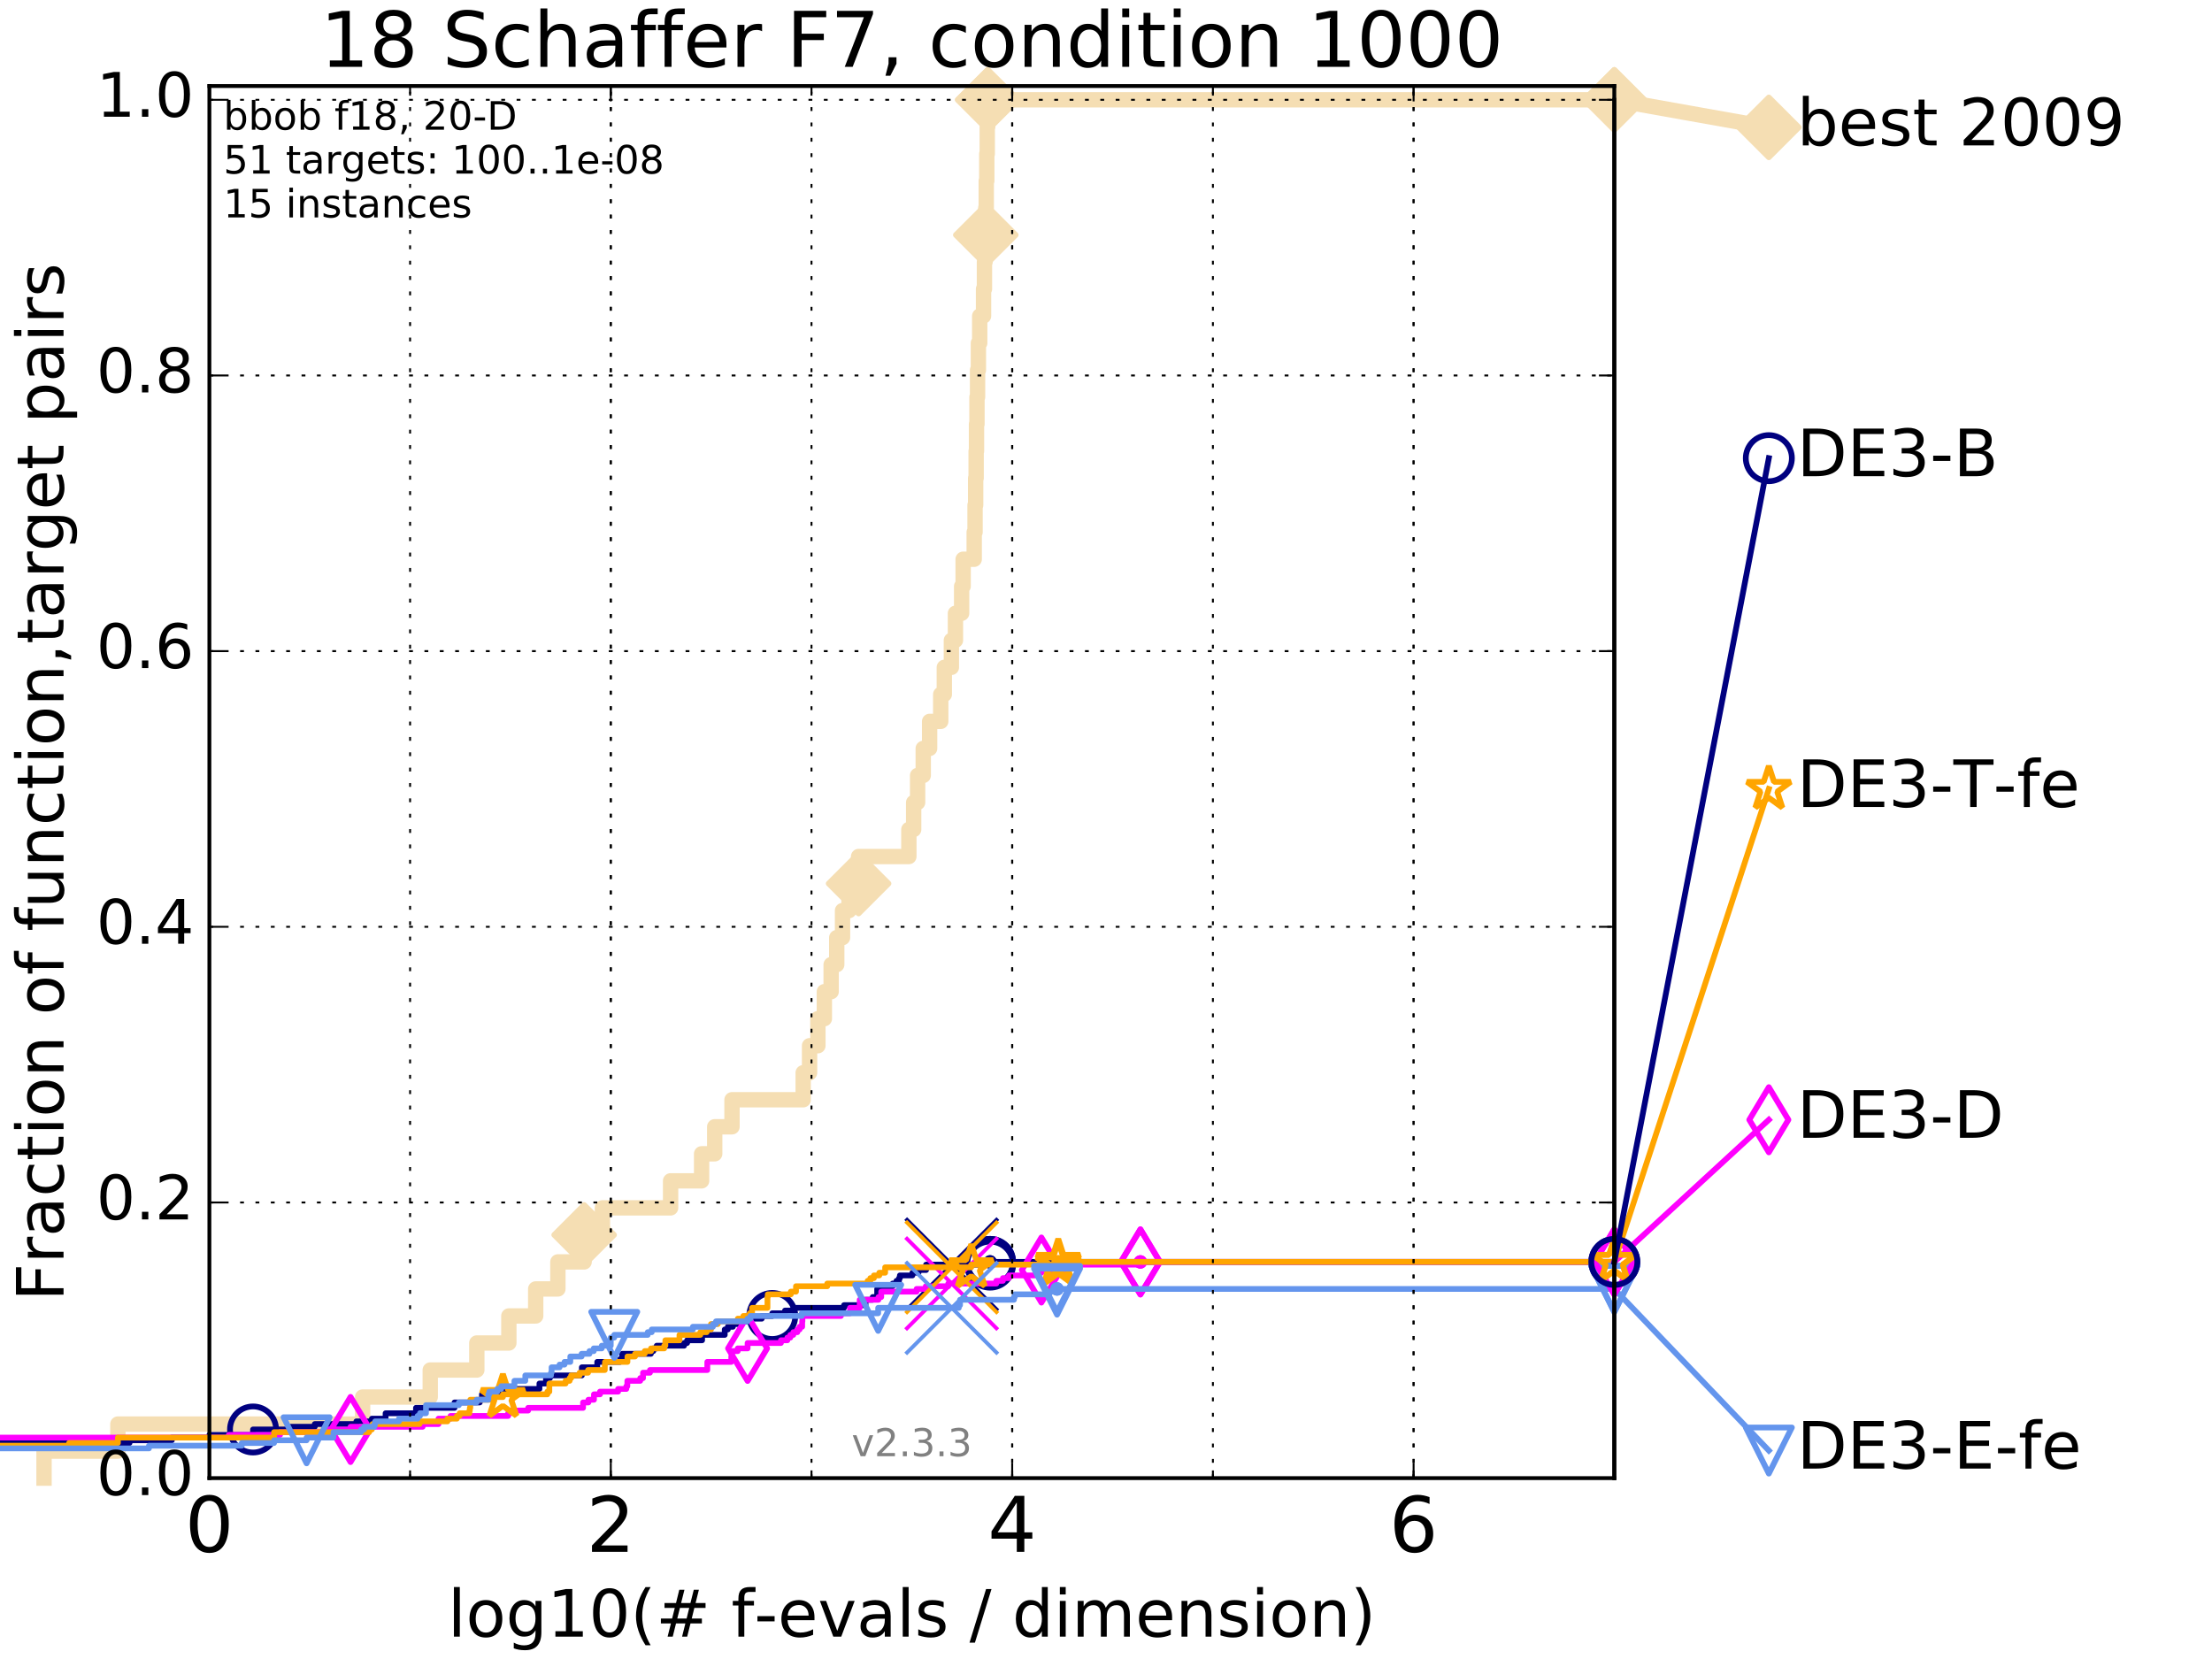 <?xml version="1.0" encoding="utf-8" standalone="no"?>
<!DOCTYPE svg PUBLIC "-//W3C//DTD SVG 1.1//EN"
  "http://www.w3.org/Graphics/SVG/1.1/DTD/svg11.dtd">
<!-- Created with matplotlib (http://matplotlib.org/) -->
<svg height="432pt" version="1.1" viewBox="0 0 576 432" width="576pt" xmlns="http://www.w3.org/2000/svg" xmlns:xlink="http://www.w3.org/1999/xlink">
 <defs>
  <style type="text/css">
*{stroke-linecap:butt;stroke-linejoin:round;stroke-miterlimit:100000;}
  </style>
 </defs>
 <g id="figure_1">
  <g id="patch_1">
   <path d="M 0 432 
L 576 432 
L 576 0 
L 0 0 
z
" style="fill:#ffffff;"/>
  </g>
  <g id="axes_1">
   <g id="patch_2">
    <path d="M 54.525 384.9 
L 420.36 384.9 
L 420.36 22.4 
L 54.525 22.4 
z
" style="fill:#ffffff;"/>
   </g>
   <g id="line2d_1">
    <path d="M 11.466 384.9 
L 11.466 377.863 
L 30.697 377.863 
L 30.697 370.825 
L 94.423 370.825 
L 94.423 363.788 
L 112.033 363.788 
L 112.033 356.75 
L 124.161 356.75 
L 124.161 349.713 
L 132.503 349.713 
L 132.503 342.675 
L 139.494 342.675 
L 139.494 335.638 
L 145.273 335.638 
L 145.273 328.6 
L 152.107 328.6 
L 152.107 321.563 
L 156.871 321.563 
L 156.871 314.525 
L 174.622 314.525 
L 174.622 307.488 
L 182.697 307.488 
L 182.697 300.45 
L 186.107 300.45 
L 186.107 293.413 
L 190.613 293.413 
L 190.613 286.375 
L 209.147 286.375 
L 209.147 279.338 
L 210.808 279.338 
L 210.808 272.301 
L 212.98 272.301 
L 212.98 265.263 
L 214.662 265.263 
L 214.662 258.226 
L 216.428 258.226 
L 216.428 251.188 
L 217.886 251.188 
L 217.886 244.151 
L 219.394 244.151 
L 219.394 237.113 
L 221.082 237.113 
L 221.082 230.076 
L 223.576 230.076 
L 223.576 223.038 
L 236.666 223.038 
L 236.666 216.001 
L 237.917 216.001 
L 237.917 208.963 
L 238.943 208.963 
L 238.943 201.926 
L 240.41 201.926 
L 240.41 194.888 
L 242.071 194.888 
L 242.071 187.851 
L 244.964 187.851 
L 244.964 180.813 
L 245.899 180.813 
L 245.899 173.776 
L 247.737 173.776 
L 247.737 166.738 
L 248.796 166.738 
L 248.796 159.701 
L 250.41 159.701 
L 250.41 152.664 
L 250.798 152.664 
L 250.798 145.626 
L 253.679 145.626 
L 253.679 138.589 
L 253.901 138.589 
L 253.901 131.551 
L 254.056 131.551 
L 254.056 124.514 
L 254.183 124.514 
L 254.183 117.476 
L 254.279 117.476 
L 254.279 110.439 
L 254.401 110.439 
L 254.401 103.401 
L 254.554 103.401 
L 254.554 96.364 
L 254.771 96.364 
L 254.771 89.326 
L 255.113 89.326 
L 255.113 82.289 
L 256.111 82.289 
L 256.111 75.251 
L 256.349 75.251 
L 256.349 68.214 
L 256.513 68.214 
L 256.513 61.176 
L 256.695 61.176 
L 256.695 54.139 
L 256.818 54.139 
L 256.818 47.102 
L 256.956 47.102 
L 256.956 40.064 
L 257.076 40.064 
L 257.076 33.027 
L 257.201 33.027 
L 257.201 25.989 
L 420.36 25.989 
" style="fill:none;stroke:#f5deb3;stroke-linecap:square;stroke-width:4.0;"/>
   </g>
   <g id="line2d_2">
    <defs>
     <path d="M -0 7.778 
L 7.778 0 
L 0 -7.778 
L -7.778 -0 
z
" id="m0a396fd27f" style="stroke:#f5deb3;stroke-linejoin:miter;stroke-width:1.5;"/>
    </defs>
    <g>
     <use style="fill:#f5deb3;stroke:#f5deb3;stroke-linejoin:miter;stroke-width:1.5;" x="152.107" xlink:href="#m0a396fd27f" y="321.563"/>
     <use style="fill:#f5deb3;stroke:#f5deb3;stroke-linejoin:miter;stroke-width:1.5;" x="223.576" xlink:href="#m0a396fd27f" y="230.076"/>
     <use style="fill:#f5deb3;stroke:#f5deb3;stroke-linejoin:miter;stroke-width:1.5;" x="256.695" xlink:href="#m0a396fd27f" y="61.176"/>
     <use style="fill:#f5deb3;stroke:#f5deb3;stroke-linejoin:miter;stroke-width:1.5;" x="257.201" xlink:href="#m0a396fd27f" y="25.989"/>
     <use style="fill:#f5deb3;stroke:#f5deb3;stroke-linejoin:miter;stroke-width:1.5;" x="257.201" xlink:href="#m0a396fd27f" y="25.989"/>
     <use style="fill:#f5deb3;stroke:#f5deb3;stroke-linejoin:miter;stroke-width:1.5;" x="420.36" xlink:href="#m0a396fd27f" y="25.989"/>
    </g>
   </g>
   <g id="line2d_3">
    <path d="M -15676.38 743.811 
" style="fill:none;stroke:#f5deb3;stroke-linecap:square;stroke-width:4.0;"/>
    <g>
     <use style="fill:#f5deb3;stroke:#f5deb3;stroke-linejoin:miter;stroke-width:1.5;" x="-15676.38" xlink:href="#m0a396fd27f" y="743.811"/>
    </g>
   </g>
   <g id="line2d_4">
    <path d="M 420.36 25.989 
L 460.602 33.167 
" style="fill:none;stroke:#f5deb3;stroke-linecap:square;stroke-width:4.0;"/>
    <g>
     <use style="fill:#f5deb3;stroke:#f5deb3;stroke-linejoin:miter;stroke-width:1.5;" x="420.36" xlink:href="#m0a396fd27f" y="25.989"/>
     <use style="fill:#f5deb3;stroke:#f5deb3;stroke-linejoin:miter;stroke-width:1.5;" x="460.602" xlink:href="#m0a396fd27f" y="33.167"/>
    </g>
   </g>
   <g id="line2d_5">
    <defs>
     <path d="M 0 1.5 
C 0.398 1.5 0.779 1.342 1.061 1.061 
C 1.342 0.779 1.5 0.398 1.5 0 
C 1.5 -0.398 1.342 -0.779 1.061 -1.061 
C 0.779 -1.342 0.398 -1.5 0 -1.5 
C -0.398 -1.5 -0.779 -1.342 -1.061 -1.061 
C -1.342 -0.779 -1.5 -0.398 -1.5 0 
C -1.5 0.398 -1.342 0.779 -1.061 1.061 
C -0.779 1.342 -0.398 1.5 0 1.5 
z
" id="mbcad0b8ee8" style="stroke:#f5deb3;stroke-width:0.5;"/>
    </defs>
    <g>
     <use style="fill:#f5deb3;stroke:#f5deb3;stroke-width:0.5;" x="257.201" xlink:href="#mbcad0b8ee8" y="25.989"/>
     <use style="fill:#f5deb3;stroke:#f5deb3;stroke-width:0.5;" x="257.201" xlink:href="#mbcad0b8ee8" y="25.989"/>
    </g>
   </g>
   <g id="line2d_6">
    <defs>
     <path d="M 0 1.5 
C 0.398 1.5 0.779 1.342 1.061 1.061 
C 1.342 0.779 1.5 0.398 1.5 0 
C 1.5 -0.398 1.342 -0.779 1.061 -1.061 
C 0.779 -1.342 0.398 -1.5 0 -1.5 
C -0.398 -1.5 -0.779 -1.342 -1.061 -1.061 
C -1.342 -0.779 -1.5 -0.398 -1.5 0 
C -1.5 0.398 -1.342 0.779 -1.061 1.061 
C -0.779 1.342 -0.398 1.5 0 1.5 
z
" id="m5d2dd2fc36" style="stroke:#000080;stroke-width:0.5;"/>
    </defs>
    <g>
     <use style="fill:#000080;stroke:#000080;stroke-width:0.5;" x="257.809" xlink:href="#m5d2dd2fc36" y="328.6"/>
     <use style="fill:#000080;stroke:#000080;stroke-width:0.5;" x="257.809" xlink:href="#m5d2dd2fc36" y="328.6"/>
    </g>
   </g>
   <g id="line2d_7">
    <path d="M -13.47 384.9 
M -1 375.751 
L 33.728 375.751 
L 33.728 375.048 
L 44.747 375.048 
L 44.747 374.344 
L 54.525 374.344 
L 54.525 373.64 
L 65.891 373.64 
L 65.891 372.233 
L 75.772 372.233 
L 75.772 371.529 
L 81.965 371.529 
L 81.965 370.825 
L 92.801 370.825 
L 92.801 370.121 
L 96.834 370.121 
L 96.834 369.418 
L 100.408 369.418 
L 100.408 368.01 
L 108.323 368.01 
L 108.323 366.603 
L 118.359 366.603 
L 118.359 365.195 
L 124.939 365.195 
L 124.939 364.491 
L 125.494 364.491 
L 125.494 363.084 
L 128.343 363.084 
L 128.343 362.38 
L 130.116 362.38 
L 130.116 361.676 
L 140.467 361.676 
L 140.467 360.269 
L 142.153 360.269 
L 142.153 359.565 
L 142.176 359.565 
L 142.176 358.861 
L 143.203 358.861 
L 143.203 358.158 
L 151.514 358.158 
L 151.514 356.046 
L 155.52 356.046 
L 155.52 354.639 
L 161.459 354.639 
L 161.459 353.935 
L 162.013 353.935 
L 162.013 352.528 
L 169.496 352.528 
L 169.496 351.824 
L 170.125 351.824 
L 170.125 351.12 
L 171.013 351.12 
L 171.013 350.416 
L 178.136 350.416 
L 178.136 349.713 
L 178.925 349.713 
L 178.925 349.009 
L 182.824 349.009 
L 182.824 347.601 
L 188.723 347.601 
L 188.723 346.194 
L 189.523 346.194 
L 189.523 345.49 
L 190.847 345.49 
L 190.847 344.786 
L 192.374 344.786 
L 192.374 344.083 
L 194.596 344.083 
L 194.596 343.379 
L 198.363 343.379 
L 198.363 342.675 
L 201.091 342.675 
L 201.091 341.971 
L 204.416 341.971 
L 204.416 341.268 
L 206.596 341.268 
L 206.596 340.564 
L 219.786 340.564 
L 219.786 339.86 
L 225.38 339.86 
L 225.38 338.453 
L 227.253 338.453 
L 227.253 337.749 
L 228.412 337.749 
L 228.412 335.638 
L 228.959 335.638 
L 228.959 334.934 
L 232.453 334.934 
L 232.453 334.23 
L 233.442 334.23 
L 233.442 333.526 
L 234.107 333.526 
L 234.107 332.823 
L 234.33 332.823 
L 234.33 332.119 
L 237.586 332.119 
L 237.586 331.415 
L 239.179 331.415 
L 239.179 330.711 
L 241.157 330.711 
L 241.157 329.304 
L 257.809 329.304 
L 257.809 328.6 
L 420.36 328.6 
" style="fill:none;stroke:#000080;stroke-linecap:square;stroke-width:1.5;"/>
   </g>
   <g id="line2d_8">
    <defs>
     <path d="M 0 6 
C 1.591 6 3.117 5.368 4.243 4.243 
C 5.368 3.117 6 1.591 6 0 
C 6 -1.591 5.368 -3.117 4.243 -4.243 
C 3.117 -5.368 1.591 -6 0 -6 
C -1.591 -6 -3.117 -5.368 -4.243 -4.243 
C -5.368 -3.117 -6 -1.591 -6 0 
C -6 1.591 -5.368 3.117 -4.243 4.243 
C -3.117 5.368 -1.591 6 0 6 
z
" id="m08a8cc3eda" style="stroke:#000080;stroke-width:1.5;"/>
    </defs>
    <g>
     <use style="fill:none;stroke:#000080;stroke-width:1.5;" x="65.891" xlink:href="#m08a8cc3eda" y="372.233"/>
     <use style="fill:none;stroke:#000080;stroke-width:1.5;" x="201.091" xlink:href="#m08a8cc3eda" y="342.675"/>
     <use style="fill:none;stroke:#000080;stroke-width:1.5;" x="257.809" xlink:href="#m08a8cc3eda" y="329.304"/>
     <use style="fill:none;stroke:#000080;stroke-width:1.5;" x="257.809" xlink:href="#m08a8cc3eda" y="328.6"/>
     <use style="fill:none;stroke:#000080;stroke-width:1.5;" x="257.809" xlink:href="#m08a8cc3eda" y="328.6"/>
     <use style="fill:none;stroke:#000080;stroke-width:1.5;" x="420.36" xlink:href="#m08a8cc3eda" y="328.6"/>
    </g>
   </g>
   <g id="line2d_9">
    <path d="M -15676.38 743.811 
" style="fill:none;stroke:#000080;stroke-linecap:square;stroke-width:1.5;"/>
    <g>
     <use style="fill:none;stroke:#000080;stroke-width:1.5;" x="-15676.38" xlink:href="#m08a8cc3eda" y="743.811"/>
    </g>
   </g>
   <g id="line2d_10">
    <path clip-path="url(#pad0a67163e)" d="M 247.841 329.304 
" style="fill:none;stroke:#000080;stroke-linecap:square;"/>
    <defs>
     <path d="M -12 12 
L 12 -12 
M -12 -12 
L 12 12 
" id="m4d54fb2b88" style="stroke:#000080;"/>
    </defs>
    <g clip-path="url(#pad0a67163e)">
     <use style="fill:#000080;stroke:#000080;" x="247.841" xlink:href="#m4d54fb2b88" y="329.304"/>
    </g>
   </g>
   <g id="line2d_11">
    <defs>
     <path d="M 0 1.5 
C 0.398 1.5 0.779 1.342 1.061 1.061 
C 1.342 0.779 1.5 0.398 1.5 0 
C 1.5 -0.398 1.342 -0.779 1.061 -1.061 
C 0.779 -1.342 0.398 -1.5 0 -1.5 
C -0.398 -1.5 -0.779 -1.342 -1.061 -1.061 
C -1.342 -0.779 -1.5 -0.398 -1.5 0 
C -1.5 0.398 -1.342 0.779 -1.061 1.061 
C -0.779 1.342 -0.398 1.5 0 1.5 
z
" id="m7c324d07d0" style="stroke:#ff00ff;stroke-width:0.5;"/>
    </defs>
    <g>
     <use style="fill:#ff00ff;stroke:#ff00ff;stroke-width:0.5;" x="296.958" xlink:href="#m7c324d07d0" y="328.6"/>
     <use style="fill:#ff00ff;stroke:#ff00ff;stroke-width:0.5;" x="296.958" xlink:href="#m7c324d07d0" y="328.6"/>
    </g>
   </g>
   <g id="line2d_12">
    <path d="M -13.47 384.9 
M -1 374.344 
L 59.59 374.344 
L 59.59 373.64 
L 72.931 373.64 
L 72.931 372.936 
L 85.704 372.936 
L 85.704 372.233 
L 91.281 372.233 
L 91.281 371.529 
L 110.058 371.529 
L 110.058 370.825 
L 114.18 370.825 
L 114.18 369.418 
L 117.313 369.418 
L 117.313 368.714 
L 132.32 368.714 
L 132.32 368.01 
L 132.866 368.01 
L 132.866 367.306 
L 137.531 367.306 
L 137.531 366.603 
L 151.828 366.603 
L 151.828 365.195 
L 153.22 365.195 
L 153.22 364.491 
L 154.669 364.491 
L 154.669 363.084 
L 156.238 363.084 
L 156.238 362.38 
L 160.953 362.38 
L 160.953 361.676 
L 163.093 361.676 
L 163.093 360.973 
L 163.357 360.973 
L 163.357 359.565 
L 166.719 359.565 
L 166.719 358.861 
L 167.444 358.861 
L 167.444 357.454 
L 169.251 357.454 
L 169.251 356.75 
L 184.181 356.75 
L 184.181 354.639 
L 190.426 354.639 
L 190.426 353.231 
L 190.599 353.231 
L 190.599 351.824 
L 192.103 351.824 
L 192.103 351.12 
L 194.674 351.12 
L 194.674 349.713 
L 203.352 349.713 
L 203.352 349.009 
L 205.029 349.009 
L 205.029 348.305 
L 205.806 348.305 
L 205.806 347.601 
L 206.579 347.601 
L 206.579 346.898 
L 207.628 346.898 
L 207.628 346.194 
L 208.212 346.194 
L 208.212 345.49 
L 208.882 345.49 
L 208.882 344.083 
L 208.945 344.083 
L 208.945 342.675 
L 218.974 342.675 
L 218.974 341.971 
L 221.34 341.971 
L 221.34 340.564 
L 223.865 340.564 
L 223.865 338.453 
L 228.747 338.453 
L 228.747 337.749 
L 229.467 337.749 
L 229.467 336.341 
L 238.682 336.341 
L 238.682 335.638 
L 241.073 335.638 
L 241.073 334.934 
L 246.928 334.934 
L 246.928 334.23 
L 259.439 334.23 
L 259.439 333.526 
L 261.154 333.526 
L 261.154 332.823 
L 262.724 332.823 
L 262.724 332.119 
L 270.097 332.119 
L 270.097 331.415 
L 271.184 331.415 
L 271.184 330.711 
L 277.603 330.711 
L 277.603 330.008 
L 277.775 330.008 
L 277.775 329.304 
L 296.958 329.304 
L 296.958 328.6 
L 420.36 328.6 
" style="fill:none;stroke:#ff00ff;stroke-linecap:square;stroke-width:1.5;"/>
   </g>
   <g id="line2d_13">
    <defs>
     <path d="M -0 8.485 
L 5.091 0 
L 0 -8.485 
L -5.091 -0 
z
" id="m9835046f56" style="stroke:#ff00ff;stroke-linejoin:miter;stroke-width:1.5;"/>
    </defs>
    <g>
     <use style="fill:none;stroke:#ff00ff;stroke-linejoin:miter;stroke-width:1.5;" x="91.281" xlink:href="#m9835046f56" y="372.233"/>
     <use style="fill:none;stroke:#ff00ff;stroke-linejoin:miter;stroke-width:1.5;" x="194.674" xlink:href="#m9835046f56" y="351.12"/>
     <use style="fill:none;stroke:#ff00ff;stroke-linejoin:miter;stroke-width:1.5;" x="271.184" xlink:href="#m9835046f56" y="330.711"/>
     <use style="fill:none;stroke:#ff00ff;stroke-linejoin:miter;stroke-width:1.5;" x="296.958" xlink:href="#m9835046f56" y="328.6"/>
     <use style="fill:none;stroke:#ff00ff;stroke-linejoin:miter;stroke-width:1.5;" x="296.958" xlink:href="#m9835046f56" y="328.6"/>
     <use style="fill:none;stroke:#ff00ff;stroke-linejoin:miter;stroke-width:1.5;" x="420.36" xlink:href="#m9835046f56" y="328.6"/>
    </g>
   </g>
   <g id="line2d_14">
    <path d="M -15676.38 743.811 
" style="fill:none;stroke:#ff00ff;stroke-linecap:square;stroke-width:1.5;"/>
    <g>
     <use style="fill:none;stroke:#ff00ff;stroke-linejoin:miter;stroke-width:1.5;" x="-15676.38" xlink:href="#m9835046f56" y="743.811"/>
    </g>
   </g>
   <g id="line2d_15">
    <path clip-path="url(#pad0a67163e)" d="M 247.818 334.23 
" style="fill:none;stroke:#ff00ff;stroke-linecap:square;"/>
    <defs>
     <path d="M -12 12 
L 12 -12 
M -12 -12 
L 12 12 
" id="m9912d0e975" style="stroke:#ff00ff;"/>
    </defs>
    <g clip-path="url(#pad0a67163e)">
     <use style="fill:#ff00ff;stroke:#ff00ff;" x="247.818" xlink:href="#m9912d0e975" y="334.23"/>
    </g>
   </g>
   <g id="line2d_16">
    <defs>
     <path d="M 0 1.5 
C 0.398 1.5 0.779 1.342 1.061 1.061 
C 1.342 0.779 1.5 0.398 1.5 0 
C 1.5 -0.398 1.342 -0.779 1.061 -1.061 
C 0.779 -1.342 0.398 -1.5 0 -1.5 
C -0.398 -1.5 -0.779 -1.342 -1.061 -1.061 
C -1.342 -0.779 -1.5 -0.398 -1.5 0 
C -1.5 0.398 -1.342 0.779 -1.061 1.061 
C -0.779 1.342 -0.398 1.5 0 1.5 
z
" id="m5fc2ffada1" style="stroke:#ffa500;stroke-width:0.5;"/>
    </defs>
    <g>
     <use style="fill:#ffa500;stroke:#ffa500;stroke-width:0.5;" x="275.568" xlink:href="#m5fc2ffada1" y="328.6"/>
     <use style="fill:#ffa500;stroke:#ffa500;stroke-width:0.5;" x="275.568" xlink:href="#m5fc2ffada1" y="328.6"/>
    </g>
   </g>
   <g id="line2d_17">
    <path d="M -13.47 384.9 
M -1 376.455 
L 17.995 376.455 
L 17.995 375.751 
L 30.697 375.751 
L 30.697 374.344 
L 71.365 374.344 
L 71.365 372.936 
L 96.119 372.936 
L 96.119 372.233 
L 96.834 372.233 
L 96.834 371.529 
L 97.01 371.529 
L 97.01 370.825 
L 109.258 370.825 
L 109.258 370.121 
L 116.514 370.121 
L 116.514 369.418 
L 118.964 369.418 
L 118.964 368.714 
L 119.683 368.714 
L 119.683 368.01 
L 122.234 368.01 
L 122.234 367.306 
L 122.349 367.306 
L 122.349 366.603 
L 122.463 366.603 
L 122.463 364.491 
L 128.211 364.491 
L 128.211 363.788 
L 130.953 363.788 
L 130.953 363.084 
L 142.532 363.084 
L 142.532 362.38 
L 143.043 362.38 
L 143.043 360.269 
L 147.284 360.269 
L 147.284 359.565 
L 148.327 359.565 
L 148.327 358.861 
L 148.724 358.861 
L 148.724 358.158 
L 150.938 358.158 
L 150.938 357.454 
L 153.132 357.454 
L 153.132 356.75 
L 157.487 356.75 
L 157.487 355.343 
L 157.548 355.343 
L 157.548 354.639 
L 163.385 354.639 
L 163.385 353.231 
L 165.368 353.231 
L 165.368 352.528 
L 167.886 352.528 
L 167.886 351.824 
L 169.525 351.824 
L 169.525 351.12 
L 172.969 351.12 
L 172.969 350.416 
L 173.256 350.416 
L 173.256 349.009 
L 176.935 349.009 
L 176.935 347.601 
L 182.362 347.601 
L 182.362 346.898 
L 184.022 346.898 
L 184.022 346.194 
L 185.139 346.194 
L 185.139 344.786 
L 186.905 344.786 
L 186.905 344.083 
L 192.124 344.083 
L 192.124 343.379 
L 193.575 343.379 
L 193.575 342.675 
L 195.206 342.675 
L 195.206 341.971 
L 195.838 341.971 
L 195.838 340.564 
L 199.844 340.564 
L 199.844 337.749 
L 199.928 337.749 
L 199.928 337.045 
L 205.931 337.045 
L 205.931 336.341 
L 207.278 336.341 
L 207.278 334.934 
L 215.417 334.934 
L 215.417 334.23 
L 225.937 334.23 
L 225.937 333.526 
L 226.638 333.526 
L 226.638 332.823 
L 227.564 332.823 
L 227.564 332.119 
L 228.966 332.119 
L 228.966 331.415 
L 230.49 331.415 
L 230.49 330.008 
L 252.911 330.008 
L 252.911 329.304 
L 275.568 329.304 
L 275.568 328.6 
L 420.36 328.6 
" style="fill:none;stroke:#ffa500;stroke-linecap:square;stroke-width:1.5;"/>
   </g>
   <g id="line2d_18">
    <defs>
     <path d="M 0 -6 
L -1.347 -1.854 
L -5.706 -1.854 
L -2.18 0.708 
L -3.527 4.854 
L -0 2.292 
L 3.527 4.854 
L 2.18 0.708 
L 5.706 -1.854 
L 1.347 -1.854 
z
" id="m4e4a883eef" style="stroke:#ffa500;stroke-linejoin:bevel;stroke-width:1.5;"/>
    </defs>
    <g>
     <use style="fill:none;stroke:#ffa500;stroke-linejoin:bevel;stroke-width:1.5;" x="130.953" xlink:href="#m4e4a883eef" y="363.788"/>
     <use style="fill:none;stroke:#ffa500;stroke-linejoin:bevel;stroke-width:1.5;" x="252.911" xlink:href="#m4e4a883eef" y="330.008"/>
     <use style="fill:none;stroke:#ffa500;stroke-linejoin:bevel;stroke-width:1.5;" x="275.568" xlink:href="#m4e4a883eef" y="329.304"/>
     <use style="fill:none;stroke:#ffa500;stroke-linejoin:bevel;stroke-width:1.5;" x="275.568" xlink:href="#m4e4a883eef" y="328.6"/>
     <use style="fill:none;stroke:#ffa500;stroke-linejoin:bevel;stroke-width:1.5;" x="420.36" xlink:href="#m4e4a883eef" y="328.6"/>
    </g>
   </g>
   <g id="line2d_19">
    <path d="M -15676.38 743.811 
" style="fill:none;stroke:#ffa500;stroke-linecap:square;stroke-width:1.5;"/>
    <g>
     <use style="fill:none;stroke:#ffa500;stroke-linejoin:bevel;stroke-width:1.5;" x="-15676.38" xlink:href="#m4e4a883eef" y="743.811"/>
    </g>
   </g>
   <g id="line2d_20">
    <path clip-path="url(#pad0a67163e)" d="M 247.839 330.008 
" style="fill:none;stroke:#ffa500;stroke-linecap:square;"/>
    <defs>
     <path d="M -12 12 
L 12 -12 
M -12 -12 
L 12 12 
" id="m9974e068ba" style="stroke:#ffa500;"/>
    </defs>
    <g clip-path="url(#pad0a67163e)">
     <use style="fill:#ffa500;stroke:#ffa500;" x="247.839" xlink:href="#m9974e068ba" y="330.008"/>
    </g>
   </g>
   <g id="line2d_21">
    <defs>
     <path d="M 0 1.5 
C 0.398 1.5 0.779 1.342 1.061 1.061 
C 1.342 0.779 1.5 0.398 1.5 0 
C 1.5 -0.398 1.342 -0.779 1.061 -1.061 
C 0.779 -1.342 0.398 -1.5 0 -1.5 
C -0.398 -1.5 -0.779 -1.342 -1.061 -1.061 
C -1.342 -0.779 -1.5 -0.398 -1.5 0 
C -1.5 0.398 -1.342 0.779 -1.061 1.061 
C -0.779 1.342 -0.398 1.5 0 1.5 
z
" id="mcee2eb9f03" style="stroke:#6495ed;stroke-width:0.5;"/>
    </defs>
    <g>
     <use style="fill:#6495ed;stroke:#6495ed;stroke-width:0.5;" x="275.253" xlink:href="#mcee2eb9f03" y="335.638"/>
     <use style="fill:#6495ed;stroke:#6495ed;stroke-width:0.5;" x="275.253" xlink:href="#mcee2eb9f03" y="335.638"/>
    </g>
   </g>
   <g id="line2d_22">
    <path d="M -13.47 384.9 
M -1 377.159 
L 38.793 377.159 
L 38.793 376.455 
L 62.958 376.455 
L 62.958 375.751 
L 71.365 375.751 
L 71.365 375.048 
L 79.836 375.048 
L 79.836 374.344 
L 86.826 374.344 
L 86.826 372.936 
L 94.029 372.936 
L 94.029 372.233 
L 94.811 372.233 
L 94.811 371.529 
L 97.527 371.529 
L 97.527 370.825 
L 97.697 370.825 
L 97.697 370.121 
L 103.886 370.121 
L 103.886 369.418 
L 108.743 369.418 
L 108.743 368.714 
L 109.359 368.714 
L 109.359 368.01 
L 110.925 368.01 
L 110.925 365.899 
L 119.489 365.899 
L 119.489 365.195 
L 124.108 365.195 
L 124.108 364.491 
L 127.172 364.491 
L 127.172 363.084 
L 127.402 363.084 
L 127.402 362.38 
L 129.499 362.38 
L 129.499 361.676 
L 130.518 361.676 
L 130.518 360.973 
L 133.954 360.973 
L 133.954 359.565 
L 136.787 359.565 
L 136.787 358.158 
L 143.475 358.158 
L 143.475 357.454 
L 143.632 357.454 
L 143.632 356.046 
L 145.706 356.046 
L 145.706 355.343 
L 146.996 355.343 
L 146.996 354.639 
L 148.508 354.639 
L 148.508 353.231 
L 151.451 353.231 
L 151.451 352.528 
L 153.497 352.528 
L 153.497 351.824 
L 154.614 351.824 
L 154.614 351.12 
L 156.696 351.12 
L 156.696 350.416 
L 159.038 350.416 
L 159.038 348.305 
L 159.95 348.305 
L 159.95 347.601 
L 168.665 347.601 
L 168.665 346.898 
L 169.71 346.898 
L 169.71 346.194 
L 180.42 346.194 
L 180.42 345.49 
L 185.647 345.49 
L 185.647 344.786 
L 186.438 344.786 
L 186.438 344.083 
L 194.652 344.083 
L 194.652 343.379 
L 195.431 343.379 
L 195.431 342.675 
L 208.778 342.675 
L 208.778 341.971 
L 228.675 341.971 
L 228.675 340.564 
L 249.671 340.564 
L 249.671 339.86 
L 249.99 339.86 
L 249.99 338.453 
L 264.03 338.453 
L 264.03 337.749 
L 264.253 337.749 
L 264.253 337.045 
L 273.231 337.045 
L 273.231 336.341 
L 275.253 336.341 
L 275.253 335.638 
L 420.36 335.638 
" style="fill:none;stroke:#6495ed;stroke-linecap:square;stroke-width:1.5;"/>
   </g>
   <g id="line2d_23">
    <defs>
     <path d="M -0 6 
L 6 -6 
L -6 -6 
z
" id="m38d7a9c42f" style="stroke:#6495ed;stroke-linejoin:miter;stroke-width:1.5;"/>
    </defs>
    <g>
     <use style="fill:none;stroke:#6495ed;stroke-linejoin:miter;stroke-width:1.5;" x="79.836" xlink:href="#m38d7a9c42f" y="375.048"/>
     <use style="fill:none;stroke:#6495ed;stroke-linejoin:miter;stroke-width:1.5;" x="159.95" xlink:href="#m38d7a9c42f" y="347.601"/>
     <use style="fill:none;stroke:#6495ed;stroke-linejoin:miter;stroke-width:1.5;" x="228.675" xlink:href="#m38d7a9c42f" y="340.564"/>
     <use style="fill:none;stroke:#6495ed;stroke-linejoin:miter;stroke-width:1.5;" x="275.253" xlink:href="#m38d7a9c42f" y="336.341"/>
     <use style="fill:none;stroke:#6495ed;stroke-linejoin:miter;stroke-width:1.5;" x="275.253" xlink:href="#m38d7a9c42f" y="335.638"/>
     <use style="fill:none;stroke:#6495ed;stroke-linejoin:miter;stroke-width:1.5;" x="420.36" xlink:href="#m38d7a9c42f" y="335.638"/>
    </g>
   </g>
   <g id="line2d_24">
    <path d="M -15676.38 743.811 
" style="fill:none;stroke:#6495ed;stroke-linecap:square;stroke-width:1.5;"/>
    <g>
     <use style="fill:none;stroke:#6495ed;stroke-linejoin:miter;stroke-width:1.5;" x="-15676.38" xlink:href="#m38d7a9c42f" y="743.811"/>
    </g>
   </g>
   <g id="line2d_25">
    <path clip-path="url(#pad0a67163e)" d="M 247.84 340.564 
" style="fill:none;stroke:#6495ed;stroke-linecap:square;"/>
    <defs>
     <path d="M -12 12 
L 12 -12 
M -12 -12 
L 12 12 
" id="m997b5b7429" style="stroke:#6495ed;"/>
    </defs>
    <g clip-path="url(#pad0a67163e)">
     <use style="fill:#6495ed;stroke:#6495ed;" x="247.84" xlink:href="#m997b5b7429" y="340.564"/>
    </g>
   </g>
   <g id="line2d_26">
    <path d="M 420.36 335.638 
L 460.602 377.722 
" style="fill:none;stroke:#6495ed;stroke-linecap:square;stroke-width:1.5;"/>
    <g>
     <use style="fill:none;stroke:#6495ed;stroke-linejoin:miter;stroke-width:1.5;" x="420.36" xlink:href="#m38d7a9c42f" y="335.638"/>
     <use style="fill:none;stroke:#6495ed;stroke-linejoin:miter;stroke-width:1.5;" x="460.602" xlink:href="#m38d7a9c42f" y="377.722"/>
    </g>
   </g>
   <g id="line2d_27">
    <path d="M 420.36 328.6 
L 460.602 291.583 
" style="fill:none;stroke:#ff00ff;stroke-linecap:square;stroke-width:1.5;"/>
    <g>
     <use style="fill:none;stroke:#ff00ff;stroke-linejoin:miter;stroke-width:1.5;" x="420.36" xlink:href="#m9835046f56" y="328.6"/>
     <use style="fill:none;stroke:#ff00ff;stroke-linejoin:miter;stroke-width:1.5;" x="460.602" xlink:href="#m9835046f56" y="291.583"/>
    </g>
   </g>
   <g id="line2d_28">
    <path d="M 420.36 328.6 
L 460.602 205.445 
" style="fill:none;stroke:#ffa500;stroke-linecap:square;stroke-width:1.5;"/>
    <g>
     <use style="fill:none;stroke:#ffa500;stroke-linejoin:bevel;stroke-width:1.5;" x="420.36" xlink:href="#m4e4a883eef" y="328.6"/>
     <use style="fill:none;stroke:#ffa500;stroke-linejoin:bevel;stroke-width:1.5;" x="460.602" xlink:href="#m4e4a883eef" y="205.445"/>
    </g>
   </g>
   <g id="line2d_29">
    <path d="M 420.36 328.6 
L 460.602 119.306 
" style="fill:none;stroke:#000080;stroke-linecap:square;stroke-width:1.5;"/>
    <g>
     <use style="fill:none;stroke:#000080;stroke-width:1.5;" x="420.36" xlink:href="#m08a8cc3eda" y="328.6"/>
     <use style="fill:none;stroke:#000080;stroke-width:1.5;" x="460.602" xlink:href="#m08a8cc3eda" y="119.306"/>
    </g>
   </g>
   <g id="line2d_30">
    <path d="M 420.36 384.9 
L 420.36 25.989 
" style="fill:none;stroke:#000000;stroke-linecap:square;"/>
   </g>
   <g id="patch_3">
    <path d="M 420.36 384.9 
L 420.36 22.4 
" style="fill:none;stroke:#000000;stroke-linecap:square;stroke-linejoin:miter;"/>
   </g>
   <g id="patch_4">
    <path d="M 54.525 22.4 
L 420.36 22.4 
" style="fill:none;stroke:#000000;stroke-linecap:square;stroke-linejoin:miter;"/>
   </g>
   <g id="patch_5">
    <path d="M 54.525 384.9 
L 420.36 384.9 
" style="fill:none;stroke:#000000;stroke-linecap:square;stroke-linejoin:miter;"/>
   </g>
   <g id="patch_6">
    <path d="M 54.525 384.9 
L 54.525 22.4 
" style="fill:none;stroke:#000000;stroke-linecap:square;stroke-linejoin:miter;"/>
   </g>
   <g id="matplotlib.axis_1">
    <g id="xtick_1">
     <g id="line2d_31">
      <path clip-path="url(#pad0a67163e)" d="M 54.525 384.9 
L 54.525 22.4 
" style="fill:none;stroke:#000000;stroke-dasharray:1,3;stroke-dashoffset:0.0;stroke-width:0.5;"/>
     </g>
     <g id="line2d_32">
      <defs>
       <path d="M 0 0 
L 0 -4 
" id="mecd1dc7d91" style="stroke:#000000;stroke-width:0.5;"/>
      </defs>
      <g>
       <use style="stroke:#000000;stroke-width:0.5;" x="54.525" xlink:href="#mecd1dc7d91" y="384.9"/>
      </g>
     </g>
     <g id="line2d_33">
      <defs>
       <path d="M 0 0 
L 0 4 
" id="m9b34b074f4" style="stroke:#000000;stroke-width:0.5;"/>
      </defs>
      <g>
       <use style="stroke:#000000;stroke-width:0.5;" x="54.525" xlink:href="#m9b34b074f4" y="22.4"/>
      </g>
     </g>
     <g id="text_1">
      <!-- 0 -->
      <defs>
       <path d="M 31.781 66.406 
Q 24.172 66.406 20.328 58.906 
Q 16.5 51.422 16.5 36.375 
Q 16.5 21.391 20.328 13.891 
Q 24.172 6.391 31.781 6.391 
Q 39.453 6.391 43.281 13.891 
Q 47.125 21.391 47.125 36.375 
Q 47.125 51.422 43.281 58.906 
Q 39.453 66.406 31.781 66.406 
M 31.781 74.219 
Q 44.047 74.219 50.516 64.516 
Q 56.984 54.828 56.984 36.375 
Q 56.984 17.969 50.516 8.266 
Q 44.047 -1.422 31.781 -1.422 
Q 19.531 -1.422 13.062 8.266 
Q 6.594 17.969 6.594 36.375 
Q 6.594 54.828 13.062 64.516 
Q 19.531 74.219 31.781 74.219 
" id="BitstreamVeraSans-Roman-30"/>
      </defs>
      <g transform="translate(48.163 404.097)scale(0.2 -0.2)">
       <use xlink:href="#BitstreamVeraSans-Roman-30"/>
      </g>
     </g>
    </g>
    <g id="xtick_2">
     <g id="line2d_34">
      <path clip-path="url(#pad0a67163e)" d="M 159.049 384.9 
L 159.049 22.4 
" style="fill:none;stroke:#000000;stroke-dasharray:1,3;stroke-dashoffset:0.0;stroke-width:0.5;"/>
     </g>
     <g id="line2d_35">
      <g>
       <use style="stroke:#000000;stroke-width:0.5;" x="159.049" xlink:href="#mecd1dc7d91" y="384.9"/>
      </g>
     </g>
     <g id="line2d_36">
      <g>
       <use style="stroke:#000000;stroke-width:0.5;" x="159.049" xlink:href="#m9b34b074f4" y="22.4"/>
      </g>
     </g>
     <g id="text_2">
      <!-- 2 -->
      <defs>
       <path d="M 19.188 8.297 
L 53.609 8.297 
L 53.609 0 
L 7.328 0 
L 7.328 8.297 
Q 12.938 14.109 22.625 23.891 
Q 32.328 33.688 34.812 36.531 
Q 39.547 41.844 41.422 45.531 
Q 43.312 49.219 43.312 52.781 
Q 43.312 58.594 39.234 62.25 
Q 35.156 65.922 28.609 65.922 
Q 23.969 65.922 18.812 64.312 
Q 13.672 62.703 7.812 59.422 
L 7.812 69.391 
Q 13.766 71.781 18.938 73 
Q 24.125 74.219 28.422 74.219 
Q 39.75 74.219 46.484 68.547 
Q 53.219 62.891 53.219 53.422 
Q 53.219 48.922 51.531 44.891 
Q 49.859 40.875 45.406 35.406 
Q 44.188 33.984 37.641 27.219 
Q 31.109 20.453 19.188 8.297 
" id="BitstreamVeraSans-Roman-32"/>
      </defs>
      <g transform="translate(152.687 404.097)scale(0.2 -0.2)">
       <use xlink:href="#BitstreamVeraSans-Roman-32"/>
      </g>
     </g>
    </g>
    <g id="xtick_3">
     <g id="line2d_37">
      <path clip-path="url(#pad0a67163e)" d="M 263.574 384.9 
L 263.574 22.4 
" style="fill:none;stroke:#000000;stroke-dasharray:1,3;stroke-dashoffset:0.0;stroke-width:0.5;"/>
     </g>
     <g id="line2d_38">
      <g>
       <use style="stroke:#000000;stroke-width:0.5;" x="263.574" xlink:href="#mecd1dc7d91" y="384.9"/>
      </g>
     </g>
     <g id="line2d_39">
      <g>
       <use style="stroke:#000000;stroke-width:0.5;" x="263.574" xlink:href="#m9b34b074f4" y="22.4"/>
      </g>
     </g>
     <g id="text_3">
      <!-- 4 -->
      <defs>
       <path d="M 37.797 64.312 
L 12.891 25.391 
L 37.797 25.391 
z
M 35.203 72.906 
L 47.609 72.906 
L 47.609 25.391 
L 58.016 25.391 
L 58.016 17.188 
L 47.609 17.188 
L 47.609 0 
L 37.797 0 
L 37.797 17.188 
L 4.891 17.188 
L 4.891 26.703 
z
" id="BitstreamVeraSans-Roman-34"/>
      </defs>
      <g transform="translate(257.211 404.097)scale(0.2 -0.2)">
       <use xlink:href="#BitstreamVeraSans-Roman-34"/>
      </g>
     </g>
    </g>
    <g id="xtick_4">
     <g id="line2d_40">
      <path clip-path="url(#pad0a67163e)" d="M 368.098 384.9 
L 368.098 22.4 
" style="fill:none;stroke:#000000;stroke-dasharray:1,3;stroke-dashoffset:0.0;stroke-width:0.5;"/>
     </g>
     <g id="line2d_41">
      <g>
       <use style="stroke:#000000;stroke-width:0.5;" x="368.098" xlink:href="#mecd1dc7d91" y="384.9"/>
      </g>
     </g>
     <g id="line2d_42">
      <g>
       <use style="stroke:#000000;stroke-width:0.5;" x="368.098" xlink:href="#m9b34b074f4" y="22.4"/>
      </g>
     </g>
     <g id="text_4">
      <!-- 6 -->
      <defs>
       <path d="M 33.016 40.375 
Q 26.375 40.375 22.484 35.828 
Q 18.609 31.297 18.609 23.391 
Q 18.609 15.531 22.484 10.953 
Q 26.375 6.391 33.016 6.391 
Q 39.656 6.391 43.531 10.953 
Q 47.406 15.531 47.406 23.391 
Q 47.406 31.297 43.531 35.828 
Q 39.656 40.375 33.016 40.375 
M 52.594 71.297 
L 52.594 62.312 
Q 48.875 64.062 45.094 64.984 
Q 41.312 65.922 37.594 65.922 
Q 27.828 65.922 22.672 59.328 
Q 17.531 52.734 16.797 39.406 
Q 19.672 43.656 24.016 45.922 
Q 28.375 48.188 33.594 48.188 
Q 44.578 48.188 50.953 41.516 
Q 57.328 34.859 57.328 23.391 
Q 57.328 12.156 50.688 5.359 
Q 44.047 -1.422 33.016 -1.422 
Q 20.359 -1.422 13.672 8.266 
Q 6.984 17.969 6.984 36.375 
Q 6.984 53.656 15.188 63.938 
Q 23.391 74.219 37.203 74.219 
Q 40.922 74.219 44.703 73.484 
Q 48.484 72.75 52.594 71.297 
" id="BitstreamVeraSans-Roman-36"/>
      </defs>
      <g transform="translate(361.735 404.097)scale(0.2 -0.2)">
       <use xlink:href="#BitstreamVeraSans-Roman-36"/>
      </g>
     </g>
    </g>
    <g id="xtick_5">
     <g id="line2d_43">
      <path clip-path="url(#pad0a67163e)" d="M 54.525 384.9 
L 54.525 22.4 
" style="fill:none;stroke:#000000;stroke-dasharray:1,3;stroke-dashoffset:0.0;stroke-width:0.5;"/>
     </g>
     <g id="line2d_44">
      <defs>
       <path d="M 0 0 
L 0 -2 
" id="m89d22131e3" style="stroke:#000000;stroke-width:0.5;"/>
      </defs>
      <g>
       <use style="stroke:#000000;stroke-width:0.5;" x="54.525" xlink:href="#m89d22131e3" y="384.9"/>
      </g>
     </g>
     <g id="line2d_45">
      <defs>
       <path d="M 0 0 
L 0 2 
" id="maf5ce97c0f" style="stroke:#000000;stroke-width:0.5;"/>
      </defs>
      <g>
       <use style="stroke:#000000;stroke-width:0.5;" x="54.525" xlink:href="#maf5ce97c0f" y="22.4"/>
      </g>
     </g>
    </g>
    <g id="xtick_6">
     <g id="line2d_46">
      <path clip-path="url(#pad0a67163e)" d="M 106.787 384.9 
L 106.787 22.4 
" style="fill:none;stroke:#000000;stroke-dasharray:1,3;stroke-dashoffset:0.0;stroke-width:0.5;"/>
     </g>
     <g id="line2d_47">
      <g>
       <use style="stroke:#000000;stroke-width:0.5;" x="106.787" xlink:href="#m89d22131e3" y="384.9"/>
      </g>
     </g>
     <g id="line2d_48">
      <g>
       <use style="stroke:#000000;stroke-width:0.5;" x="106.787" xlink:href="#maf5ce97c0f" y="22.4"/>
      </g>
     </g>
    </g>
    <g id="xtick_7">
     <g id="line2d_49">
      <path clip-path="url(#pad0a67163e)" d="M 159.049 384.9 
L 159.049 22.4 
" style="fill:none;stroke:#000000;stroke-dasharray:1,3;stroke-dashoffset:0.0;stroke-width:0.5;"/>
     </g>
     <g id="line2d_50">
      <g>
       <use style="stroke:#000000;stroke-width:0.5;" x="159.049" xlink:href="#m89d22131e3" y="384.9"/>
      </g>
     </g>
     <g id="line2d_51">
      <g>
       <use style="stroke:#000000;stroke-width:0.5;" x="159.049" xlink:href="#maf5ce97c0f" y="22.4"/>
      </g>
     </g>
    </g>
    <g id="xtick_8">
     <g id="line2d_52">
      <path clip-path="url(#pad0a67163e)" d="M 211.311 384.9 
L 211.311 22.4 
" style="fill:none;stroke:#000000;stroke-dasharray:1,3;stroke-dashoffset:0.0;stroke-width:0.5;"/>
     </g>
     <g id="line2d_53">
      <g>
       <use style="stroke:#000000;stroke-width:0.5;" x="211.311" xlink:href="#m89d22131e3" y="384.9"/>
      </g>
     </g>
     <g id="line2d_54">
      <g>
       <use style="stroke:#000000;stroke-width:0.5;" x="211.311" xlink:href="#maf5ce97c0f" y="22.4"/>
      </g>
     </g>
    </g>
    <g id="xtick_9">
     <g id="line2d_55">
      <path clip-path="url(#pad0a67163e)" d="M 263.574 384.9 
L 263.574 22.4 
" style="fill:none;stroke:#000000;stroke-dasharray:1,3;stroke-dashoffset:0.0;stroke-width:0.5;"/>
     </g>
     <g id="line2d_56">
      <g>
       <use style="stroke:#000000;stroke-width:0.5;" x="263.574" xlink:href="#m89d22131e3" y="384.9"/>
      </g>
     </g>
     <g id="line2d_57">
      <g>
       <use style="stroke:#000000;stroke-width:0.5;" x="263.574" xlink:href="#maf5ce97c0f" y="22.4"/>
      </g>
     </g>
    </g>
    <g id="xtick_10">
     <g id="line2d_58">
      <path clip-path="url(#pad0a67163e)" d="M 315.836 384.9 
L 315.836 22.4 
" style="fill:none;stroke:#000000;stroke-dasharray:1,3;stroke-dashoffset:0.0;stroke-width:0.5;"/>
     </g>
     <g id="line2d_59">
      <g>
       <use style="stroke:#000000;stroke-width:0.5;" x="315.836" xlink:href="#m89d22131e3" y="384.9"/>
      </g>
     </g>
     <g id="line2d_60">
      <g>
       <use style="stroke:#000000;stroke-width:0.5;" x="315.836" xlink:href="#maf5ce97c0f" y="22.4"/>
      </g>
     </g>
    </g>
    <g id="xtick_11">
     <g id="line2d_61">
      <path clip-path="url(#pad0a67163e)" d="M 368.098 384.9 
L 368.098 22.4 
" style="fill:none;stroke:#000000;stroke-dasharray:1,3;stroke-dashoffset:0.0;stroke-width:0.5;"/>
     </g>
     <g id="line2d_62">
      <g>
       <use style="stroke:#000000;stroke-width:0.5;" x="368.098" xlink:href="#m89d22131e3" y="384.9"/>
      </g>
     </g>
     <g id="line2d_63">
      <g>
       <use style="stroke:#000000;stroke-width:0.5;" x="368.098" xlink:href="#maf5ce97c0f" y="22.4"/>
      </g>
     </g>
    </g>
    <g id="xtick_12">
     <g id="line2d_64">
      <path clip-path="url(#pad0a67163e)" d="M 420.36 384.9 
L 420.36 22.4 
" style="fill:none;stroke:#000000;stroke-dasharray:1,3;stroke-dashoffset:0.0;stroke-width:0.5;"/>
     </g>
     <g id="line2d_65">
      <g>
       <use style="stroke:#000000;stroke-width:0.5;" x="420.36" xlink:href="#m89d22131e3" y="384.9"/>
      </g>
     </g>
     <g id="line2d_66">
      <g>
       <use style="stroke:#000000;stroke-width:0.5;" x="420.36" xlink:href="#maf5ce97c0f" y="22.4"/>
      </g>
     </g>
    </g>
    <g id="text_5">
     <!-- log10(# f-evals / dimension) -->
     <defs>
      <path d="M 4.891 31.391 
L 31.203 31.391 
L 31.203 23.391 
L 4.891 23.391 
z
" id="BitstreamVeraSans-Roman-2d"/>
      <path d="M 25.391 72.906 
L 33.688 72.906 
L 8.297 -9.281 
L 0 -9.281 
z
" id="BitstreamVeraSans-Roman-2f"/>
      <path d="M 9.422 54.688 
L 18.406 54.688 
L 18.406 0 
L 9.422 0 
z
M 9.422 75.984 
L 18.406 75.984 
L 18.406 64.594 
L 9.422 64.594 
z
" id="BitstreamVeraSans-Roman-69"/>
      <path d="M 56.203 29.594 
L 56.203 25.203 
L 14.891 25.203 
Q 15.484 15.922 20.484 11.062 
Q 25.484 6.203 34.422 6.203 
Q 39.594 6.203 44.453 7.469 
Q 49.312 8.734 54.109 11.281 
L 54.109 2.781 
Q 49.266 0.734 44.188 -0.344 
Q 39.109 -1.422 33.891 -1.422 
Q 20.797 -1.422 13.156 6.188 
Q 5.516 13.812 5.516 26.812 
Q 5.516 40.234 12.766 48.109 
Q 20.016 56 32.328 56 
Q 43.359 56 49.781 48.891 
Q 56.203 41.797 56.203 29.594 
M 47.219 32.234 
Q 47.125 39.594 43.094 43.984 
Q 39.062 48.391 32.422 48.391 
Q 24.906 48.391 20.391 44.141 
Q 15.875 39.891 15.188 32.172 
z
" id="BitstreamVeraSans-Roman-65"/>
      <path d="M 45.406 46.391 
L 45.406 75.984 
L 54.391 75.984 
L 54.391 0 
L 45.406 0 
L 45.406 8.203 
Q 42.578 3.328 38.25 0.953 
Q 33.938 -1.422 27.875 -1.422 
Q 17.969 -1.422 11.734 6.484 
Q 5.516 14.406 5.516 27.297 
Q 5.516 40.188 11.734 48.094 
Q 17.969 56 27.875 56 
Q 33.938 56 38.25 53.625 
Q 42.578 51.266 45.406 46.391 
M 14.797 27.297 
Q 14.797 17.391 18.875 11.75 
Q 22.953 6.109 30.078 6.109 
Q 37.203 6.109 41.297 11.75 
Q 45.406 17.391 45.406 27.297 
Q 45.406 37.203 41.297 42.844 
Q 37.203 48.484 30.078 48.484 
Q 22.953 48.484 18.875 42.844 
Q 14.797 37.203 14.797 27.297 
" id="BitstreamVeraSans-Roman-64"/>
      <path d="M 52 44.188 
Q 55.375 50.25 60.062 53.125 
Q 64.75 56 71.094 56 
Q 79.641 56 84.281 50.016 
Q 88.922 44.047 88.922 33.016 
L 88.922 0 
L 79.891 0 
L 79.891 32.719 
Q 79.891 40.578 77.094 44.375 
Q 74.312 48.188 68.609 48.188 
Q 61.625 48.188 57.562 43.547 
Q 53.516 38.922 53.516 30.906 
L 53.516 0 
L 44.484 0 
L 44.484 32.719 
Q 44.484 40.625 41.703 44.406 
Q 38.922 48.188 33.109 48.188 
Q 26.219 48.188 22.156 43.531 
Q 18.109 38.875 18.109 30.906 
L 18.109 0 
L 9.078 0 
L 9.078 54.688 
L 18.109 54.688 
L 18.109 46.188 
Q 21.188 51.219 25.484 53.609 
Q 29.781 56 35.688 56 
Q 41.656 56 45.828 52.969 
Q 50 49.953 52 44.188 
" id="BitstreamVeraSans-Roman-6d"/>
      <path d="M 44.281 53.078 
L 44.281 44.578 
Q 40.484 46.531 36.375 47.5 
Q 32.281 48.484 27.875 48.484 
Q 21.188 48.484 17.844 46.438 
Q 14.5 44.391 14.5 40.281 
Q 14.5 37.156 16.891 35.375 
Q 19.281 33.594 26.516 31.984 
L 29.594 31.297 
Q 39.156 29.25 43.188 25.516 
Q 47.219 21.781 47.219 15.094 
Q 47.219 7.469 41.188 3.016 
Q 35.156 -1.422 24.609 -1.422 
Q 20.219 -1.422 15.453 -0.562 
Q 10.688 0.297 5.422 2 
L 5.422 11.281 
Q 10.406 8.688 15.234 7.391 
Q 20.062 6.109 24.812 6.109 
Q 31.156 6.109 34.562 8.281 
Q 37.984 10.453 37.984 14.406 
Q 37.984 18.062 35.516 20.016 
Q 33.062 21.969 24.703 23.781 
L 21.578 24.516 
Q 13.234 26.266 9.516 29.906 
Q 5.812 33.547 5.812 39.891 
Q 5.812 47.609 11.281 51.797 
Q 16.75 56 26.812 56 
Q 31.781 56 36.172 55.266 
Q 40.578 54.547 44.281 53.078 
" id="BitstreamVeraSans-Roman-73"/>
      <path d="M 54.891 33.016 
L 54.891 0 
L 45.906 0 
L 45.906 32.719 
Q 45.906 40.484 42.875 44.328 
Q 39.844 48.188 33.797 48.188 
Q 26.516 48.188 22.312 43.547 
Q 18.109 38.922 18.109 30.906 
L 18.109 0 
L 9.078 0 
L 9.078 54.688 
L 18.109 54.688 
L 18.109 46.188 
Q 21.344 51.125 25.703 53.562 
Q 30.078 56 35.797 56 
Q 45.219 56 50.047 50.172 
Q 54.891 44.344 54.891 33.016 
" id="BitstreamVeraSans-Roman-6e"/>
      <path d="M 31 75.875 
Q 24.469 64.656 21.281 53.656 
Q 18.109 42.672 18.109 31.391 
Q 18.109 20.125 21.312 9.062 
Q 24.516 -2 31 -13.188 
L 23.188 -13.188 
Q 15.875 -1.703 12.234 9.375 
Q 8.594 20.453 8.594 31.391 
Q 8.594 42.281 12.203 53.312 
Q 15.828 64.359 23.188 75.875 
z
" id="BitstreamVeraSans-Roman-28"/>
      <path d="M 8.016 75.875 
L 15.828 75.875 
Q 23.141 64.359 26.781 53.312 
Q 30.422 42.281 30.422 31.391 
Q 30.422 20.453 26.781 9.375 
Q 23.141 -1.703 15.828 -13.188 
L 8.016 -13.188 
Q 14.5 -2 17.703 9.062 
Q 20.906 20.125 20.906 31.391 
Q 20.906 42.672 17.703 53.656 
Q 14.5 64.656 8.016 75.875 
" id="BitstreamVeraSans-Roman-29"/>
      <path d="M 2.984 54.688 
L 12.5 54.688 
L 29.594 8.797 
L 46.688 54.688 
L 56.203 54.688 
L 35.688 0 
L 23.484 0 
z
" id="BitstreamVeraSans-Roman-76"/>
      <path d="M 34.281 27.484 
Q 23.391 27.484 19.188 25 
Q 14.984 22.516 14.984 16.5 
Q 14.984 11.719 18.141 8.906 
Q 21.297 6.109 26.703 6.109 
Q 34.188 6.109 38.703 11.406 
Q 43.219 16.703 43.219 25.484 
L 43.219 27.484 
z
M 52.203 31.203 
L 52.203 0 
L 43.219 0 
L 43.219 8.297 
Q 40.141 3.328 35.547 0.953 
Q 30.953 -1.422 24.312 -1.422 
Q 15.922 -1.422 10.953 3.297 
Q 6 8.016 6 15.922 
Q 6 25.141 12.172 29.828 
Q 18.359 34.516 30.609 34.516 
L 43.219 34.516 
L 43.219 35.406 
Q 43.219 41.609 39.141 45 
Q 35.062 48.391 27.688 48.391 
Q 23 48.391 18.547 47.266 
Q 14.109 46.141 10.016 43.891 
L 10.016 52.203 
Q 14.938 54.109 19.578 55.047 
Q 24.219 56 28.609 56 
Q 40.484 56 46.344 49.844 
Q 52.203 43.703 52.203 31.203 
" id="BitstreamVeraSans-Roman-61"/>
      <path d="M 9.422 75.984 
L 18.406 75.984 
L 18.406 0 
L 9.422 0 
z
" id="BitstreamVeraSans-Roman-6c"/>
      <path id="BitstreamVeraSans-Roman-20"/>
      <path d="M 51.125 44 
L 36.922 44 
L 32.812 27.688 
L 47.125 27.688 
z
M 43.797 71.781 
L 38.719 51.516 
L 52.984 51.516 
L 58.109 71.781 
L 65.922 71.781 
L 60.891 51.516 
L 76.125 51.516 
L 76.125 44 
L 58.984 44 
L 54.984 27.688 
L 70.516 27.688 
L 70.516 20.219 
L 53.078 20.219 
L 48 0 
L 40.188 0 
L 45.219 20.219 
L 30.906 20.219 
L 25.875 0 
L 18.016 0 
L 23.094 20.219 
L 7.719 20.219 
L 7.719 27.688 
L 24.906 27.688 
L 29 44 
L 13.281 44 
L 13.281 51.516 
L 30.906 51.516 
L 35.891 71.781 
z
" id="BitstreamVeraSans-Roman-23"/>
      <path d="M 37.109 75.984 
L 37.109 68.5 
L 28.516 68.5 
Q 23.688 68.5 21.797 66.547 
Q 19.922 64.594 19.922 59.516 
L 19.922 54.688 
L 34.719 54.688 
L 34.719 47.703 
L 19.922 47.703 
L 19.922 0 
L 10.891 0 
L 10.891 47.703 
L 2.297 47.703 
L 2.297 54.688 
L 10.891 54.688 
L 10.891 58.5 
Q 10.891 67.625 15.141 71.797 
Q 19.391 75.984 28.609 75.984 
z
" id="BitstreamVeraSans-Roman-66"/>
      <path d="M 45.406 27.984 
Q 45.406 37.75 41.375 43.109 
Q 37.359 48.484 30.078 48.484 
Q 22.859 48.484 18.828 43.109 
Q 14.797 37.75 14.797 27.984 
Q 14.797 18.266 18.828 12.891 
Q 22.859 7.516 30.078 7.516 
Q 37.359 7.516 41.375 12.891 
Q 45.406 18.266 45.406 27.984 
M 54.391 6.781 
Q 54.391 -7.172 48.188 -13.984 
Q 42 -20.797 29.203 -20.797 
Q 24.469 -20.797 20.266 -20.094 
Q 16.062 -19.391 12.109 -17.922 
L 12.109 -9.188 
Q 16.062 -11.328 19.922 -12.344 
Q 23.781 -13.375 27.781 -13.375 
Q 36.625 -13.375 41.016 -8.766 
Q 45.406 -4.156 45.406 5.172 
L 45.406 9.625 
Q 42.625 4.781 38.281 2.391 
Q 33.938 0 27.875 0 
Q 17.828 0 11.672 7.656 
Q 5.516 15.328 5.516 27.984 
Q 5.516 40.672 11.672 48.328 
Q 17.828 56 27.875 56 
Q 33.938 56 38.281 53.609 
Q 42.625 51.219 45.406 46.391 
L 45.406 54.688 
L 54.391 54.688 
z
" id="BitstreamVeraSans-Roman-67"/>
      <path d="M 30.609 48.391 
Q 23.391 48.391 19.188 42.75 
Q 14.984 37.109 14.984 27.297 
Q 14.984 17.484 19.156 11.844 
Q 23.344 6.203 30.609 6.203 
Q 37.797 6.203 41.984 11.859 
Q 46.188 17.531 46.188 27.297 
Q 46.188 37.016 41.984 42.703 
Q 37.797 48.391 30.609 48.391 
M 30.609 56 
Q 42.328 56 49.016 48.375 
Q 55.719 40.766 55.719 27.297 
Q 55.719 13.875 49.016 6.219 
Q 42.328 -1.422 30.609 -1.422 
Q 18.844 -1.422 12.172 6.219 
Q 5.516 13.875 5.516 27.297 
Q 5.516 40.766 12.172 48.375 
Q 18.844 56 30.609 56 
" id="BitstreamVeraSans-Roman-6f"/>
      <path d="M 12.406 8.297 
L 28.516 8.297 
L 28.516 63.922 
L 10.984 60.406 
L 10.984 69.391 
L 28.422 72.906 
L 38.281 72.906 
L 38.281 8.297 
L 54.391 8.297 
L 54.391 0 
L 12.406 0 
z
" id="BitstreamVeraSans-Roman-31"/>
     </defs>
     <g transform="translate(116.602 426.174)scale(0.17 -0.17)">
      <use xlink:href="#BitstreamVeraSans-Roman-6c"/>
      <use x="27.783" xlink:href="#BitstreamVeraSans-Roman-6f"/>
      <use x="88.965" xlink:href="#BitstreamVeraSans-Roman-67"/>
      <use x="152.441" xlink:href="#BitstreamVeraSans-Roman-31"/>
      <use x="216.064" xlink:href="#BitstreamVeraSans-Roman-30"/>
      <use x="279.688" xlink:href="#BitstreamVeraSans-Roman-28"/>
      <use x="318.701" xlink:href="#BitstreamVeraSans-Roman-23"/>
      <use x="402.49" xlink:href="#BitstreamVeraSans-Roman-20"/>
      <use x="434.277" xlink:href="#BitstreamVeraSans-Roman-66"/>
      <use x="469.404" xlink:href="#BitstreamVeraSans-Roman-2d"/>
      <use x="505.488" xlink:href="#BitstreamVeraSans-Roman-65"/>
      <use x="567.012" xlink:href="#BitstreamVeraSans-Roman-76"/>
      <use x="626.191" xlink:href="#BitstreamVeraSans-Roman-61"/>
      <use x="687.471" xlink:href="#BitstreamVeraSans-Roman-6c"/>
      <use x="715.254" xlink:href="#BitstreamVeraSans-Roman-73"/>
      <use x="767.354" xlink:href="#BitstreamVeraSans-Roman-20"/>
      <use x="799.141" xlink:href="#BitstreamVeraSans-Roman-2f"/>
      <use x="832.832" xlink:href="#BitstreamVeraSans-Roman-20"/>
      <use x="864.619" xlink:href="#BitstreamVeraSans-Roman-64"/>
      <use x="928.096" xlink:href="#BitstreamVeraSans-Roman-69"/>
      <use x="955.879" xlink:href="#BitstreamVeraSans-Roman-6d"/>
      <use x="1053.291" xlink:href="#BitstreamVeraSans-Roman-65"/>
      <use x="1114.814" xlink:href="#BitstreamVeraSans-Roman-6e"/>
      <use x="1178.193" xlink:href="#BitstreamVeraSans-Roman-73"/>
      <use x="1230.293" xlink:href="#BitstreamVeraSans-Roman-69"/>
      <use x="1258.076" xlink:href="#BitstreamVeraSans-Roman-6f"/>
      <use x="1319.258" xlink:href="#BitstreamVeraSans-Roman-6e"/>
      <use x="1382.637" xlink:href="#BitstreamVeraSans-Roman-29"/>
     </g>
    </g>
   </g>
   <g id="matplotlib.axis_2">
    <g id="ytick_1">
     <g id="line2d_67">
      <path clip-path="url(#pad0a67163e)" d="M 54.525 384.9 
L 420.36 384.9 
" style="fill:none;stroke:#000000;stroke-dasharray:1,3;stroke-dashoffset:0.0;stroke-width:0.5;"/>
     </g>
     <g id="line2d_68">
      <defs>
       <path d="M 0 0 
L 4 0 
" id="m7bcc726b1f" style="stroke:#000000;stroke-width:0.5;"/>
      </defs>
      <g>
       <use style="stroke:#000000;stroke-width:0.5;" x="54.525" xlink:href="#m7bcc726b1f" y="384.9"/>
      </g>
     </g>
     <g id="line2d_69">
      <defs>
       <path d="M 0 0 
L -4 0 
" id="m63b9a8014a" style="stroke:#000000;stroke-width:0.5;"/>
      </defs>
      <g>
       <use style="stroke:#000000;stroke-width:0.5;" x="420.36" xlink:href="#m63b9a8014a" y="384.9"/>
      </g>
     </g>
     <g id="text_6">
      <!-- 0.0 -->
      <defs>
       <path d="M 10.688 12.406 
L 21 12.406 
L 21 0 
L 10.688 0 
z
" id="BitstreamVeraSans-Roman-2e"/>
      </defs>
      <g transform="translate(25.08 389.315)scale(0.16 -0.16)">
       <use xlink:href="#BitstreamVeraSans-Roman-30"/>
       <use x="63.623" xlink:href="#BitstreamVeraSans-Roman-2e"/>
       <use x="95.41" xlink:href="#BitstreamVeraSans-Roman-30"/>
      </g>
     </g>
    </g>
    <g id="ytick_2">
     <g id="line2d_70">
      <path clip-path="url(#pad0a67163e)" d="M 54.525 313.118 
L 420.36 313.118 
" style="fill:none;stroke:#000000;stroke-dasharray:1,3;stroke-dashoffset:0.0;stroke-width:0.5;"/>
     </g>
     <g id="line2d_71">
      <g>
       <use style="stroke:#000000;stroke-width:0.5;" x="54.525" xlink:href="#m7bcc726b1f" y="313.118"/>
      </g>
     </g>
     <g id="line2d_72">
      <g>
       <use style="stroke:#000000;stroke-width:0.5;" x="420.36" xlink:href="#m63b9a8014a" y="313.118"/>
      </g>
     </g>
     <g id="text_7">
      <!-- 0.2 -->
      <g transform="translate(25.08 317.533)scale(0.16 -0.16)">
       <use xlink:href="#BitstreamVeraSans-Roman-30"/>
       <use x="63.623" xlink:href="#BitstreamVeraSans-Roman-2e"/>
       <use x="95.41" xlink:href="#BitstreamVeraSans-Roman-32"/>
      </g>
     </g>
    </g>
    <g id="ytick_3">
     <g id="line2d_73">
      <path clip-path="url(#pad0a67163e)" d="M 54.525 241.336 
L 420.36 241.336 
" style="fill:none;stroke:#000000;stroke-dasharray:1,3;stroke-dashoffset:0.0;stroke-width:0.5;"/>
     </g>
     <g id="line2d_74">
      <g>
       <use style="stroke:#000000;stroke-width:0.5;" x="54.525" xlink:href="#m7bcc726b1f" y="241.336"/>
      </g>
     </g>
     <g id="line2d_75">
      <g>
       <use style="stroke:#000000;stroke-width:0.5;" x="420.36" xlink:href="#m63b9a8014a" y="241.336"/>
      </g>
     </g>
     <g id="text_8">
      <!-- 0.4 -->
      <g transform="translate(25.08 245.751)scale(0.16 -0.16)">
       <use xlink:href="#BitstreamVeraSans-Roman-30"/>
       <use x="63.623" xlink:href="#BitstreamVeraSans-Roman-2e"/>
       <use x="95.41" xlink:href="#BitstreamVeraSans-Roman-34"/>
      </g>
     </g>
    </g>
    <g id="ytick_4">
     <g id="line2d_76">
      <path clip-path="url(#pad0a67163e)" d="M 54.525 169.553 
L 420.36 169.553 
" style="fill:none;stroke:#000000;stroke-dasharray:1,3;stroke-dashoffset:0.0;stroke-width:0.5;"/>
     </g>
     <g id="line2d_77">
      <g>
       <use style="stroke:#000000;stroke-width:0.5;" x="54.525" xlink:href="#m7bcc726b1f" y="169.553"/>
      </g>
     </g>
     <g id="line2d_78">
      <g>
       <use style="stroke:#000000;stroke-width:0.5;" x="420.36" xlink:href="#m63b9a8014a" y="169.553"/>
      </g>
     </g>
     <g id="text_9">
      <!-- 0.6 -->
      <g transform="translate(25.08 173.968)scale(0.16 -0.16)">
       <use xlink:href="#BitstreamVeraSans-Roman-30"/>
       <use x="63.623" xlink:href="#BitstreamVeraSans-Roman-2e"/>
       <use x="95.41" xlink:href="#BitstreamVeraSans-Roman-36"/>
      </g>
     </g>
    </g>
    <g id="ytick_5">
     <g id="line2d_79">
      <path clip-path="url(#pad0a67163e)" d="M 54.525 97.771 
L 420.36 97.771 
" style="fill:none;stroke:#000000;stroke-dasharray:1,3;stroke-dashoffset:0.0;stroke-width:0.5;"/>
     </g>
     <g id="line2d_80">
      <g>
       <use style="stroke:#000000;stroke-width:0.5;" x="54.525" xlink:href="#m7bcc726b1f" y="97.771"/>
      </g>
     </g>
     <g id="line2d_81">
      <g>
       <use style="stroke:#000000;stroke-width:0.5;" x="420.36" xlink:href="#m63b9a8014a" y="97.771"/>
      </g>
     </g>
     <g id="text_10">
      <!-- 0.8 -->
      <defs>
       <path d="M 31.781 34.625 
Q 24.75 34.625 20.719 30.859 
Q 16.703 27.094 16.703 20.516 
Q 16.703 13.922 20.719 10.156 
Q 24.75 6.391 31.781 6.391 
Q 38.812 6.391 42.859 10.172 
Q 46.922 13.969 46.922 20.516 
Q 46.922 27.094 42.891 30.859 
Q 38.875 34.625 31.781 34.625 
M 21.922 38.812 
Q 15.578 40.375 12.031 44.719 
Q 8.5 49.078 8.5 55.328 
Q 8.5 64.062 14.719 69.141 
Q 20.953 74.219 31.781 74.219 
Q 42.672 74.219 48.875 69.141 
Q 55.078 64.062 55.078 55.328 
Q 55.078 49.078 51.531 44.719 
Q 48 40.375 41.703 38.812 
Q 48.828 37.156 52.797 32.312 
Q 56.781 27.484 56.781 20.516 
Q 56.781 9.906 50.312 4.234 
Q 43.844 -1.422 31.781 -1.422 
Q 19.734 -1.422 13.25 4.234 
Q 6.781 9.906 6.781 20.516 
Q 6.781 27.484 10.781 32.312 
Q 14.797 37.156 21.922 38.812 
M 18.312 54.391 
Q 18.312 48.734 21.844 45.562 
Q 25.391 42.391 31.781 42.391 
Q 38.141 42.391 41.719 45.562 
Q 45.312 48.734 45.312 54.391 
Q 45.312 60.062 41.719 63.234 
Q 38.141 66.406 31.781 66.406 
Q 25.391 66.406 21.844 63.234 
Q 18.312 60.062 18.312 54.391 
" id="BitstreamVeraSans-Roman-38"/>
      </defs>
      <g transform="translate(25.08 102.186)scale(0.16 -0.16)">
       <use xlink:href="#BitstreamVeraSans-Roman-30"/>
       <use x="63.623" xlink:href="#BitstreamVeraSans-Roman-2e"/>
       <use x="95.41" xlink:href="#BitstreamVeraSans-Roman-38"/>
      </g>
     </g>
    </g>
    <g id="ytick_6">
     <g id="line2d_82">
      <path clip-path="url(#pad0a67163e)" d="M 54.525 25.989 
L 420.36 25.989 
" style="fill:none;stroke:#000000;stroke-dasharray:1,3;stroke-dashoffset:0.0;stroke-width:0.5;"/>
     </g>
     <g id="line2d_83">
      <g>
       <use style="stroke:#000000;stroke-width:0.5;" x="54.525" xlink:href="#m7bcc726b1f" y="25.989"/>
      </g>
     </g>
     <g id="line2d_84">
      <g>
       <use style="stroke:#000000;stroke-width:0.5;" x="420.36" xlink:href="#m63b9a8014a" y="25.989"/>
      </g>
     </g>
     <g id="text_11">
      <!-- 1.0 -->
      <g transform="translate(25.08 30.404)scale(0.16 -0.16)">
       <use xlink:href="#BitstreamVeraSans-Roman-31"/>
       <use x="63.623" xlink:href="#BitstreamVeraSans-Roman-2e"/>
       <use x="95.41" xlink:href="#BitstreamVeraSans-Roman-30"/>
      </g>
     </g>
    </g>
    <g id="text_12">
     <!-- Fraction of function,target pairs -->
     <defs>
      <path d="M 11.719 12.406 
L 22.016 12.406 
L 22.016 4 
L 14.016 -11.625 
L 7.719 -11.625 
L 11.719 4 
z
" id="BitstreamVeraSans-Roman-2c"/>
      <path d="M 18.312 70.219 
L 18.312 54.688 
L 36.812 54.688 
L 36.812 47.703 
L 18.312 47.703 
L 18.312 18.016 
Q 18.312 11.328 20.141 9.422 
Q 21.969 7.516 27.594 7.516 
L 36.812 7.516 
L 36.812 0 
L 27.594 0 
Q 17.188 0 13.234 3.875 
Q 9.281 7.766 9.281 18.016 
L 9.281 47.703 
L 2.688 47.703 
L 2.688 54.688 
L 9.281 54.688 
L 9.281 70.219 
z
" id="BitstreamVeraSans-Roman-74"/>
      <path d="M 41.109 46.297 
Q 39.594 47.172 37.812 47.578 
Q 36.031 48 33.891 48 
Q 26.266 48 22.188 43.047 
Q 18.109 38.094 18.109 28.812 
L 18.109 0 
L 9.078 0 
L 9.078 54.688 
L 18.109 54.688 
L 18.109 46.188 
Q 20.953 51.172 25.484 53.578 
Q 30.031 56 36.531 56 
Q 37.453 56 38.578 55.875 
Q 39.703 55.766 41.062 55.516 
z
" id="BitstreamVeraSans-Roman-72"/>
      <path d="M 48.781 52.594 
L 48.781 44.188 
Q 44.969 46.297 41.141 47.344 
Q 37.312 48.391 33.406 48.391 
Q 24.656 48.391 19.812 42.844 
Q 14.984 37.312 14.984 27.297 
Q 14.984 17.281 19.812 11.734 
Q 24.656 6.203 33.406 6.203 
Q 37.312 6.203 41.141 7.25 
Q 44.969 8.297 48.781 10.406 
L 48.781 2.094 
Q 45.016 0.344 40.984 -0.531 
Q 36.969 -1.422 32.422 -1.422 
Q 20.062 -1.422 12.781 6.344 
Q 5.516 14.109 5.516 27.297 
Q 5.516 40.672 12.859 48.328 
Q 20.219 56 33.016 56 
Q 37.156 56 41.109 55.141 
Q 45.062 54.297 48.781 52.594 
" id="BitstreamVeraSans-Roman-63"/>
      <path d="M 18.109 8.203 
L 18.109 -20.797 
L 9.078 -20.797 
L 9.078 54.688 
L 18.109 54.688 
L 18.109 46.391 
Q 20.953 51.266 25.266 53.625 
Q 29.594 56 35.594 56 
Q 45.562 56 51.781 48.094 
Q 58.016 40.188 58.016 27.297 
Q 58.016 14.406 51.781 6.484 
Q 45.562 -1.422 35.594 -1.422 
Q 29.594 -1.422 25.266 0.953 
Q 20.953 3.328 18.109 8.203 
M 48.688 27.297 
Q 48.688 37.203 44.609 42.844 
Q 40.531 48.484 33.406 48.484 
Q 26.266 48.484 22.188 42.844 
Q 18.109 37.203 18.109 27.297 
Q 18.109 17.391 22.188 11.75 
Q 26.266 6.109 33.406 6.109 
Q 40.531 6.109 44.609 11.75 
Q 48.688 17.391 48.688 27.297 
" id="BitstreamVeraSans-Roman-70"/>
      <path d="M 9.812 72.906 
L 51.703 72.906 
L 51.703 64.594 
L 19.672 64.594 
L 19.672 43.109 
L 48.578 43.109 
L 48.578 34.812 
L 19.672 34.812 
L 19.672 0 
L 9.812 0 
z
" id="BitstreamVeraSans-Roman-46"/>
      <path d="M 8.5 21.578 
L 8.5 54.688 
L 17.484 54.688 
L 17.484 21.922 
Q 17.484 14.156 20.5 10.266 
Q 23.531 6.391 29.594 6.391 
Q 36.859 6.391 41.078 11.031 
Q 45.312 15.672 45.312 23.688 
L 45.312 54.688 
L 54.297 54.688 
L 54.297 0 
L 45.312 0 
L 45.312 8.406 
Q 42.047 3.422 37.719 1 
Q 33.406 -1.422 27.688 -1.422 
Q 18.266 -1.422 13.375 4.438 
Q 8.5 10.297 8.5 21.578 
" id="BitstreamVeraSans-Roman-75"/>
     </defs>
     <g transform="translate(16.545 338.789)rotate(-90.0)scale(0.17 -0.17)">
      <use xlink:href="#BitstreamVeraSans-Roman-46"/>
      <use x="57.41" xlink:href="#BitstreamVeraSans-Roman-72"/>
      <use x="98.523" xlink:href="#BitstreamVeraSans-Roman-61"/>
      <use x="159.803" xlink:href="#BitstreamVeraSans-Roman-63"/>
      <use x="214.783" xlink:href="#BitstreamVeraSans-Roman-74"/>
      <use x="253.992" xlink:href="#BitstreamVeraSans-Roman-69"/>
      <use x="281.775" xlink:href="#BitstreamVeraSans-Roman-6f"/>
      <use x="342.957" xlink:href="#BitstreamVeraSans-Roman-6e"/>
      <use x="406.336" xlink:href="#BitstreamVeraSans-Roman-20"/>
      <use x="438.123" xlink:href="#BitstreamVeraSans-Roman-6f"/>
      <use x="499.305" xlink:href="#BitstreamVeraSans-Roman-66"/>
      <use x="534.51" xlink:href="#BitstreamVeraSans-Roman-20"/>
      <use x="566.297" xlink:href="#BitstreamVeraSans-Roman-66"/>
      <use x="601.502" xlink:href="#BitstreamVeraSans-Roman-75"/>
      <use x="664.881" xlink:href="#BitstreamVeraSans-Roman-6e"/>
      <use x="728.26" xlink:href="#BitstreamVeraSans-Roman-63"/>
      <use x="783.24" xlink:href="#BitstreamVeraSans-Roman-74"/>
      <use x="822.449" xlink:href="#BitstreamVeraSans-Roman-69"/>
      <use x="850.232" xlink:href="#BitstreamVeraSans-Roman-6f"/>
      <use x="911.414" xlink:href="#BitstreamVeraSans-Roman-6e"/>
      <use x="974.793" xlink:href="#BitstreamVeraSans-Roman-2c"/>
      <use x="1006.58" xlink:href="#BitstreamVeraSans-Roman-74"/>
      <use x="1045.789" xlink:href="#BitstreamVeraSans-Roman-61"/>
      <use x="1107.068" xlink:href="#BitstreamVeraSans-Roman-72"/>
      <use x="1148.166" xlink:href="#BitstreamVeraSans-Roman-67"/>
      <use x="1211.643" xlink:href="#BitstreamVeraSans-Roman-65"/>
      <use x="1273.166" xlink:href="#BitstreamVeraSans-Roman-74"/>
      <use x="1312.375" xlink:href="#BitstreamVeraSans-Roman-20"/>
      <use x="1344.162" xlink:href="#BitstreamVeraSans-Roman-70"/>
      <use x="1407.639" xlink:href="#BitstreamVeraSans-Roman-61"/>
      <use x="1468.918" xlink:href="#BitstreamVeraSans-Roman-69"/>
      <use x="1496.701" xlink:href="#BitstreamVeraSans-Roman-72"/>
      <use x="1537.814" xlink:href="#BitstreamVeraSans-Roman-73"/>
     </g>
    </g>
   </g>
   <g id="text_13">
    <!-- DE3-E-fe -->
    <defs>
     <path d="M 19.672 64.797 
L 19.672 8.109 
L 31.594 8.109 
Q 46.688 8.109 53.688 14.938 
Q 60.688 21.781 60.688 36.531 
Q 60.688 51.172 53.688 57.984 
Q 46.688 64.797 31.594 64.797 
z
M 9.812 72.906 
L 30.078 72.906 
Q 51.266 72.906 61.172 64.094 
Q 71.094 55.281 71.094 36.531 
Q 71.094 17.672 61.125 8.828 
Q 51.172 0 30.078 0 
L 9.812 0 
z
" id="BitstreamVeraSans-Roman-44"/>
     <path d="M 40.578 39.312 
Q 47.656 37.797 51.625 33 
Q 55.609 28.219 55.609 21.188 
Q 55.609 10.406 48.188 4.484 
Q 40.766 -1.422 27.094 -1.422 
Q 22.516 -1.422 17.656 -0.516 
Q 12.797 0.391 7.625 2.203 
L 7.625 11.719 
Q 11.719 9.328 16.594 8.109 
Q 21.484 6.891 26.812 6.891 
Q 36.078 6.891 40.938 10.547 
Q 45.797 14.203 45.797 21.188 
Q 45.797 27.641 41.281 31.266 
Q 36.766 34.906 28.719 34.906 
L 20.219 34.906 
L 20.219 43.016 
L 29.109 43.016 
Q 36.375 43.016 40.234 45.922 
Q 44.094 48.828 44.094 54.297 
Q 44.094 59.906 40.109 62.906 
Q 36.141 65.922 28.719 65.922 
Q 24.656 65.922 20.016 65.031 
Q 15.375 64.156 9.812 62.312 
L 9.812 71.094 
Q 15.438 72.656 20.344 73.438 
Q 25.25 74.219 29.594 74.219 
Q 40.828 74.219 47.359 69.109 
Q 53.906 64.016 53.906 55.328 
Q 53.906 49.266 50.438 45.094 
Q 46.969 40.922 40.578 39.312 
" id="BitstreamVeraSans-Roman-33"/>
     <path d="M 9.812 72.906 
L 55.906 72.906 
L 55.906 64.594 
L 19.672 64.594 
L 19.672 43.016 
L 54.391 43.016 
L 54.391 34.719 
L 19.672 34.719 
L 19.672 8.297 
L 56.781 8.297 
L 56.781 0 
L 9.812 0 
z
" id="BitstreamVeraSans-Roman-45"/>
    </defs>
    <g transform="translate(467.919 382.413)scale(0.17 -0.17)">
     <use xlink:href="#BitstreamVeraSans-Roman-44"/>
     <use x="77.002" xlink:href="#BitstreamVeraSans-Roman-45"/>
     <use x="140.186" xlink:href="#BitstreamVeraSans-Roman-33"/>
     <use x="203.809" xlink:href="#BitstreamVeraSans-Roman-2d"/>
     <use x="239.893" xlink:href="#BitstreamVeraSans-Roman-45"/>
     <use x="303.076" xlink:href="#BitstreamVeraSans-Roman-2d"/>
     <use x="339.16" xlink:href="#BitstreamVeraSans-Roman-66"/>
     <use x="374.365" xlink:href="#BitstreamVeraSans-Roman-65"/>
    </g>
   </g>
   <g id="text_14">
    <!-- DE3-D -->
    <g transform="translate(467.919 296.274)scale(0.17 -0.17)">
     <use xlink:href="#BitstreamVeraSans-Roman-44"/>
     <use x="77.002" xlink:href="#BitstreamVeraSans-Roman-45"/>
     <use x="140.186" xlink:href="#BitstreamVeraSans-Roman-33"/>
     <use x="203.809" xlink:href="#BitstreamVeraSans-Roman-2d"/>
     <use x="239.893" xlink:href="#BitstreamVeraSans-Roman-44"/>
    </g>
   </g>
   <g id="text_15">
    <!-- DE3-T-fe -->
    <defs>
     <path d="M -0.297 72.906 
L 61.375 72.906 
L 61.375 64.594 
L 35.5 64.594 
L 35.5 0 
L 25.594 0 
L 25.594 64.594 
L -0.297 64.594 
z
" id="BitstreamVeraSans-Roman-54"/>
    </defs>
    <g transform="translate(467.919 210.135)scale(0.17 -0.17)">
     <use xlink:href="#BitstreamVeraSans-Roman-44"/>
     <use x="77.002" xlink:href="#BitstreamVeraSans-Roman-45"/>
     <use x="140.186" xlink:href="#BitstreamVeraSans-Roman-33"/>
     <use x="203.809" xlink:href="#BitstreamVeraSans-Roman-2d"/>
     <use x="239.752" xlink:href="#BitstreamVeraSans-Roman-54"/>
     <use x="300.695" xlink:href="#BitstreamVeraSans-Roman-2d"/>
     <use x="336.779" xlink:href="#BitstreamVeraSans-Roman-66"/>
     <use x="371.984" xlink:href="#BitstreamVeraSans-Roman-65"/>
    </g>
   </g>
   <g id="text_16">
    <!-- DE3-B -->
    <defs>
     <path d="M 19.672 34.812 
L 19.672 8.109 
L 35.5 8.109 
Q 43.453 8.109 47.281 11.406 
Q 51.125 14.703 51.125 21.484 
Q 51.125 28.328 47.281 31.562 
Q 43.453 34.812 35.5 34.812 
z
M 19.672 64.797 
L 19.672 42.828 
L 34.281 42.828 
Q 41.5 42.828 45.031 45.531 
Q 48.578 48.25 48.578 53.812 
Q 48.578 59.328 45.031 62.062 
Q 41.5 64.797 34.281 64.797 
z
M 9.812 72.906 
L 35.016 72.906 
Q 46.297 72.906 52.391 68.219 
Q 58.5 63.531 58.5 54.891 
Q 58.5 48.188 55.375 44.234 
Q 52.25 40.281 46.188 39.312 
Q 53.469 37.75 57.5 32.781 
Q 61.531 27.828 61.531 20.406 
Q 61.531 10.641 54.891 5.312 
Q 48.25 0 35.984 0 
L 9.812 0 
z
" id="BitstreamVeraSans-Roman-42"/>
    </defs>
    <g transform="translate(467.919 123.997)scale(0.17 -0.17)">
     <use xlink:href="#BitstreamVeraSans-Roman-44"/>
     <use x="77.002" xlink:href="#BitstreamVeraSans-Roman-45"/>
     <use x="140.186" xlink:href="#BitstreamVeraSans-Roman-33"/>
     <use x="203.809" xlink:href="#BitstreamVeraSans-Roman-2d"/>
     <use x="239.846" xlink:href="#BitstreamVeraSans-Roman-42"/>
    </g>
   </g>
   <g id="text_17">
    <!-- best 2009 -->
    <defs>
     <path d="M 48.688 27.297 
Q 48.688 37.203 44.609 42.844 
Q 40.531 48.484 33.406 48.484 
Q 26.266 48.484 22.188 42.844 
Q 18.109 37.203 18.109 27.297 
Q 18.109 17.391 22.188 11.75 
Q 26.266 6.109 33.406 6.109 
Q 40.531 6.109 44.609 11.75 
Q 48.688 17.391 48.688 27.297 
M 18.109 46.391 
Q 20.953 51.266 25.266 53.625 
Q 29.594 56 35.594 56 
Q 45.562 56 51.781 48.094 
Q 58.016 40.188 58.016 27.297 
Q 58.016 14.406 51.781 6.484 
Q 45.562 -1.422 35.594 -1.422 
Q 29.594 -1.422 25.266 0.953 
Q 20.953 3.328 18.109 8.203 
L 18.109 0 
L 9.078 0 
L 9.078 75.984 
L 18.109 75.984 
z
" id="BitstreamVeraSans-Roman-62"/>
     <path d="M 10.984 1.516 
L 10.984 10.5 
Q 14.703 8.734 18.5 7.812 
Q 22.312 6.891 25.984 6.891 
Q 35.75 6.891 40.891 13.453 
Q 46.047 20.016 46.781 33.406 
Q 43.953 29.203 39.594 26.953 
Q 35.25 24.703 29.984 24.703 
Q 19.047 24.703 12.672 31.312 
Q 6.297 37.938 6.297 49.422 
Q 6.297 60.641 12.938 67.422 
Q 19.578 74.219 30.609 74.219 
Q 43.266 74.219 49.922 64.516 
Q 56.594 54.828 56.594 36.375 
Q 56.594 19.141 48.406 8.859 
Q 40.234 -1.422 26.422 -1.422 
Q 22.703 -1.422 18.891 -0.688 
Q 15.094 0.047 10.984 1.516 
M 30.609 32.422 
Q 37.25 32.422 41.125 36.953 
Q 45.016 41.5 45.016 49.422 
Q 45.016 57.281 41.125 61.844 
Q 37.25 66.406 30.609 66.406 
Q 23.969 66.406 20.094 61.844 
Q 16.219 57.281 16.219 49.422 
Q 16.219 41.5 20.094 36.953 
Q 23.969 32.422 30.609 32.422 
" id="BitstreamVeraSans-Roman-39"/>
    </defs>
    <g transform="translate(467.919 37.858)scale(0.17 -0.17)">
     <use xlink:href="#BitstreamVeraSans-Roman-62"/>
     <use x="63.477" xlink:href="#BitstreamVeraSans-Roman-65"/>
     <use x="125.0" xlink:href="#BitstreamVeraSans-Roman-73"/>
     <use x="177.1" xlink:href="#BitstreamVeraSans-Roman-74"/>
     <use x="216.309" xlink:href="#BitstreamVeraSans-Roman-20"/>
     <use x="248.096" xlink:href="#BitstreamVeraSans-Roman-32"/>
     <use x="311.719" xlink:href="#BitstreamVeraSans-Roman-30"/>
     <use x="375.342" xlink:href="#BitstreamVeraSans-Roman-30"/>
     <use x="438.965" xlink:href="#BitstreamVeraSans-Roman-39"/>
    </g>
   </g>
   <g id="text_18">
    <!-- bbob f18, 20-D -->
    <g transform="translate(58.183 33.775)scale(0.102 -0.102)">
     <use xlink:href="#BitstreamVeraSans-Roman-62"/>
     <use x="63.477" xlink:href="#BitstreamVeraSans-Roman-62"/>
     <use x="126.953" xlink:href="#BitstreamVeraSans-Roman-6f"/>
     <use x="188.135" xlink:href="#BitstreamVeraSans-Roman-62"/>
     <use x="251.611" xlink:href="#BitstreamVeraSans-Roman-20"/>
     <use x="283.398" xlink:href="#BitstreamVeraSans-Roman-66"/>
     <use x="318.604" xlink:href="#BitstreamVeraSans-Roman-31"/>
     <use x="382.227" xlink:href="#BitstreamVeraSans-Roman-38"/>
     <use x="445.85" xlink:href="#BitstreamVeraSans-Roman-2c"/>
     <use x="477.637" xlink:href="#BitstreamVeraSans-Roman-20"/>
     <use x="509.424" xlink:href="#BitstreamVeraSans-Roman-32"/>
     <use x="573.047" xlink:href="#BitstreamVeraSans-Roman-30"/>
     <use x="636.67" xlink:href="#BitstreamVeraSans-Roman-2d"/>
     <use x="672.754" xlink:href="#BitstreamVeraSans-Roman-44"/>
    </g>
    <!-- 51 targets: 100..1e-08 -->
    <defs>
     <path d="M 11.719 12.406 
L 22.016 12.406 
L 22.016 0 
L 11.719 0 
z
M 11.719 51.703 
L 22.016 51.703 
L 22.016 39.312 
L 11.719 39.312 
z
" id="BitstreamVeraSans-Roman-3a"/>
     <path d="M 10.797 72.906 
L 49.516 72.906 
L 49.516 64.594 
L 19.828 64.594 
L 19.828 46.734 
Q 21.969 47.469 24.109 47.828 
Q 26.266 48.188 28.422 48.188 
Q 40.625 48.188 47.75 41.5 
Q 54.891 34.812 54.891 23.391 
Q 54.891 11.625 47.562 5.094 
Q 40.234 -1.422 26.906 -1.422 
Q 22.312 -1.422 17.547 -0.641 
Q 12.797 0.141 7.719 1.703 
L 7.719 11.625 
Q 12.109 9.234 16.797 8.062 
Q 21.484 6.891 26.703 6.891 
Q 35.156 6.891 40.078 11.328 
Q 45.016 15.766 45.016 23.391 
Q 45.016 31 40.078 35.438 
Q 35.156 39.891 26.703 39.891 
Q 22.75 39.891 18.812 39.016 
Q 14.891 38.141 10.797 36.281 
z
" id="BitstreamVeraSans-Roman-35"/>
    </defs>
    <g transform="translate(58.183 45.197)scale(0.102 -0.102)">
     <use xlink:href="#BitstreamVeraSans-Roman-35"/>
     <use x="63.623" xlink:href="#BitstreamVeraSans-Roman-31"/>
     <use x="127.246" xlink:href="#BitstreamVeraSans-Roman-20"/>
     <use x="159.033" xlink:href="#BitstreamVeraSans-Roman-74"/>
     <use x="198.242" xlink:href="#BitstreamVeraSans-Roman-61"/>
     <use x="259.521" xlink:href="#BitstreamVeraSans-Roman-72"/>
     <use x="300.619" xlink:href="#BitstreamVeraSans-Roman-67"/>
     <use x="364.096" xlink:href="#BitstreamVeraSans-Roman-65"/>
     <use x="425.619" xlink:href="#BitstreamVeraSans-Roman-74"/>
     <use x="464.828" xlink:href="#BitstreamVeraSans-Roman-73"/>
     <use x="516.928" xlink:href="#BitstreamVeraSans-Roman-3a"/>
     <use x="550.619" xlink:href="#BitstreamVeraSans-Roman-20"/>
     <use x="582.406" xlink:href="#BitstreamVeraSans-Roman-31"/>
     <use x="646.029" xlink:href="#BitstreamVeraSans-Roman-30"/>
     <use x="709.652" xlink:href="#BitstreamVeraSans-Roman-30"/>
     <use x="773.275" xlink:href="#BitstreamVeraSans-Roman-2e"/>
     <use x="805.062" xlink:href="#BitstreamVeraSans-Roman-2e"/>
     <use x="836.85" xlink:href="#BitstreamVeraSans-Roman-31"/>
     <use x="900.473" xlink:href="#BitstreamVeraSans-Roman-65"/>
     <use x="961.996" xlink:href="#BitstreamVeraSans-Roman-2d"/>
     <use x="998.08" xlink:href="#BitstreamVeraSans-Roman-30"/>
     <use x="1061.703" xlink:href="#BitstreamVeraSans-Roman-38"/>
    </g>
    <!-- 15 instances -->
    <g transform="translate(58.183 56.619)scale(0.102 -0.102)">
     <use xlink:href="#BitstreamVeraSans-Roman-31"/>
     <use x="63.623" xlink:href="#BitstreamVeraSans-Roman-35"/>
     <use x="127.246" xlink:href="#BitstreamVeraSans-Roman-20"/>
     <use x="159.033" xlink:href="#BitstreamVeraSans-Roman-69"/>
     <use x="186.816" xlink:href="#BitstreamVeraSans-Roman-6e"/>
     <use x="250.195" xlink:href="#BitstreamVeraSans-Roman-73"/>
     <use x="302.295" xlink:href="#BitstreamVeraSans-Roman-74"/>
     <use x="341.504" xlink:href="#BitstreamVeraSans-Roman-61"/>
     <use x="402.783" xlink:href="#BitstreamVeraSans-Roman-6e"/>
     <use x="466.162" xlink:href="#BitstreamVeraSans-Roman-63"/>
     <use x="521.143" xlink:href="#BitstreamVeraSans-Roman-65"/>
     <use x="582.666" xlink:href="#BitstreamVeraSans-Roman-73"/>
    </g>
   </g>
   <g id="text_19">
    <!-- v2.3.3 -->
    <g style="fill:#808080;" transform="translate(221.761 379.195)scale(0.1 -0.1)">
     <use xlink:href="#BitstreamVeraSans-Roman-76"/>
     <use x="59.18" xlink:href="#BitstreamVeraSans-Roman-32"/>
     <use x="122.803" xlink:href="#BitstreamVeraSans-Roman-2e"/>
     <use x="154.59" xlink:href="#BitstreamVeraSans-Roman-33"/>
     <use x="218.213" xlink:href="#BitstreamVeraSans-Roman-2e"/>
     <use x="250.0" xlink:href="#BitstreamVeraSans-Roman-33"/>
    </g>
   </g>
   <g id="text_20">
    <!-- 18 Schaffer F7, condition 1000 -->
    <defs>
     <path d="M 54.891 33.016 
L 54.891 0 
L 45.906 0 
L 45.906 32.719 
Q 45.906 40.484 42.875 44.328 
Q 39.844 48.188 33.797 48.188 
Q 26.516 48.188 22.312 43.547 
Q 18.109 38.922 18.109 30.906 
L 18.109 0 
L 9.078 0 
L 9.078 75.984 
L 18.109 75.984 
L 18.109 46.188 
Q 21.344 51.125 25.703 53.562 
Q 30.078 56 35.797 56 
Q 45.219 56 50.047 50.172 
Q 54.891 44.344 54.891 33.016 
" id="BitstreamVeraSans-Roman-68"/>
     <path d="M 53.516 70.516 
L 53.516 60.891 
Q 47.906 63.578 42.922 64.891 
Q 37.938 66.219 33.297 66.219 
Q 25.25 66.219 20.875 63.094 
Q 16.5 59.969 16.5 54.203 
Q 16.5 49.359 19.406 46.891 
Q 22.312 44.438 30.422 42.922 
L 36.375 41.703 
Q 47.406 39.594 52.656 34.297 
Q 57.906 29 57.906 20.125 
Q 57.906 9.516 50.797 4.047 
Q 43.703 -1.422 29.984 -1.422 
Q 24.812 -1.422 18.969 -0.25 
Q 13.141 0.922 6.891 3.219 
L 6.891 13.375 
Q 12.891 10.016 18.656 8.297 
Q 24.422 6.594 29.984 6.594 
Q 38.422 6.594 43.016 9.906 
Q 47.609 13.234 47.609 19.391 
Q 47.609 24.75 44.312 27.781 
Q 41.016 30.812 33.5 32.328 
L 27.484 33.5 
Q 16.453 35.688 11.516 40.375 
Q 6.594 45.062 6.594 53.422 
Q 6.594 63.094 13.406 68.656 
Q 20.219 74.219 32.172 74.219 
Q 37.312 74.219 42.625 73.281 
Q 47.953 72.359 53.516 70.516 
" id="BitstreamVeraSans-Roman-53"/>
     <path d="M 8.203 72.906 
L 55.078 72.906 
L 55.078 68.703 
L 28.609 0 
L 18.312 0 
L 43.219 64.594 
L 8.203 64.594 
z
" id="BitstreamVeraSans-Roman-37"/>
    </defs>
    <g transform="translate(83.41 17.4)scale(0.2 -0.2)">
     <use xlink:href="#BitstreamVeraSans-Roman-31"/>
     <use x="63.623" xlink:href="#BitstreamVeraSans-Roman-38"/>
     <use x="127.246" xlink:href="#BitstreamVeraSans-Roman-20"/>
     <use x="159.033" xlink:href="#BitstreamVeraSans-Roman-53"/>
     <use x="222.51" xlink:href="#BitstreamVeraSans-Roman-63"/>
     <use x="277.49" xlink:href="#BitstreamVeraSans-Roman-68"/>
     <use x="340.869" xlink:href="#BitstreamVeraSans-Roman-61"/>
     <use x="402.148" xlink:href="#BitstreamVeraSans-Roman-66"/>
     <use x="437.354" xlink:href="#BitstreamVeraSans-Roman-66"/>
     <use x="472.559" xlink:href="#BitstreamVeraSans-Roman-65"/>
     <use x="534.082" xlink:href="#BitstreamVeraSans-Roman-72"/>
     <use x="575.195" xlink:href="#BitstreamVeraSans-Roman-20"/>
     <use x="606.982" xlink:href="#BitstreamVeraSans-Roman-46"/>
     <use x="664.502" xlink:href="#BitstreamVeraSans-Roman-37"/>
     <use x="728.125" xlink:href="#BitstreamVeraSans-Roman-2c"/>
     <use x="759.912" xlink:href="#BitstreamVeraSans-Roman-20"/>
     <use x="791.699" xlink:href="#BitstreamVeraSans-Roman-63"/>
     <use x="846.68" xlink:href="#BitstreamVeraSans-Roman-6f"/>
     <use x="907.861" xlink:href="#BitstreamVeraSans-Roman-6e"/>
     <use x="971.24" xlink:href="#BitstreamVeraSans-Roman-64"/>
     <use x="1034.717" xlink:href="#BitstreamVeraSans-Roman-69"/>
     <use x="1062.5" xlink:href="#BitstreamVeraSans-Roman-74"/>
     <use x="1101.709" xlink:href="#BitstreamVeraSans-Roman-69"/>
     <use x="1129.492" xlink:href="#BitstreamVeraSans-Roman-6f"/>
     <use x="1190.674" xlink:href="#BitstreamVeraSans-Roman-6e"/>
     <use x="1254.053" xlink:href="#BitstreamVeraSans-Roman-20"/>
     <use x="1285.84" xlink:href="#BitstreamVeraSans-Roman-31"/>
     <use x="1349.463" xlink:href="#BitstreamVeraSans-Roman-30"/>
     <use x="1413.086" xlink:href="#BitstreamVeraSans-Roman-30"/>
     <use x="1476.709" xlink:href="#BitstreamVeraSans-Roman-30"/>
    </g>
   </g>
  </g>
 </g>
 <defs>
  <clipPath id="pad0a67163e">
   <rect height="362.5" width="365.835" x="54.525" y="22.4"/>
  </clipPath>
 </defs>
</svg>
